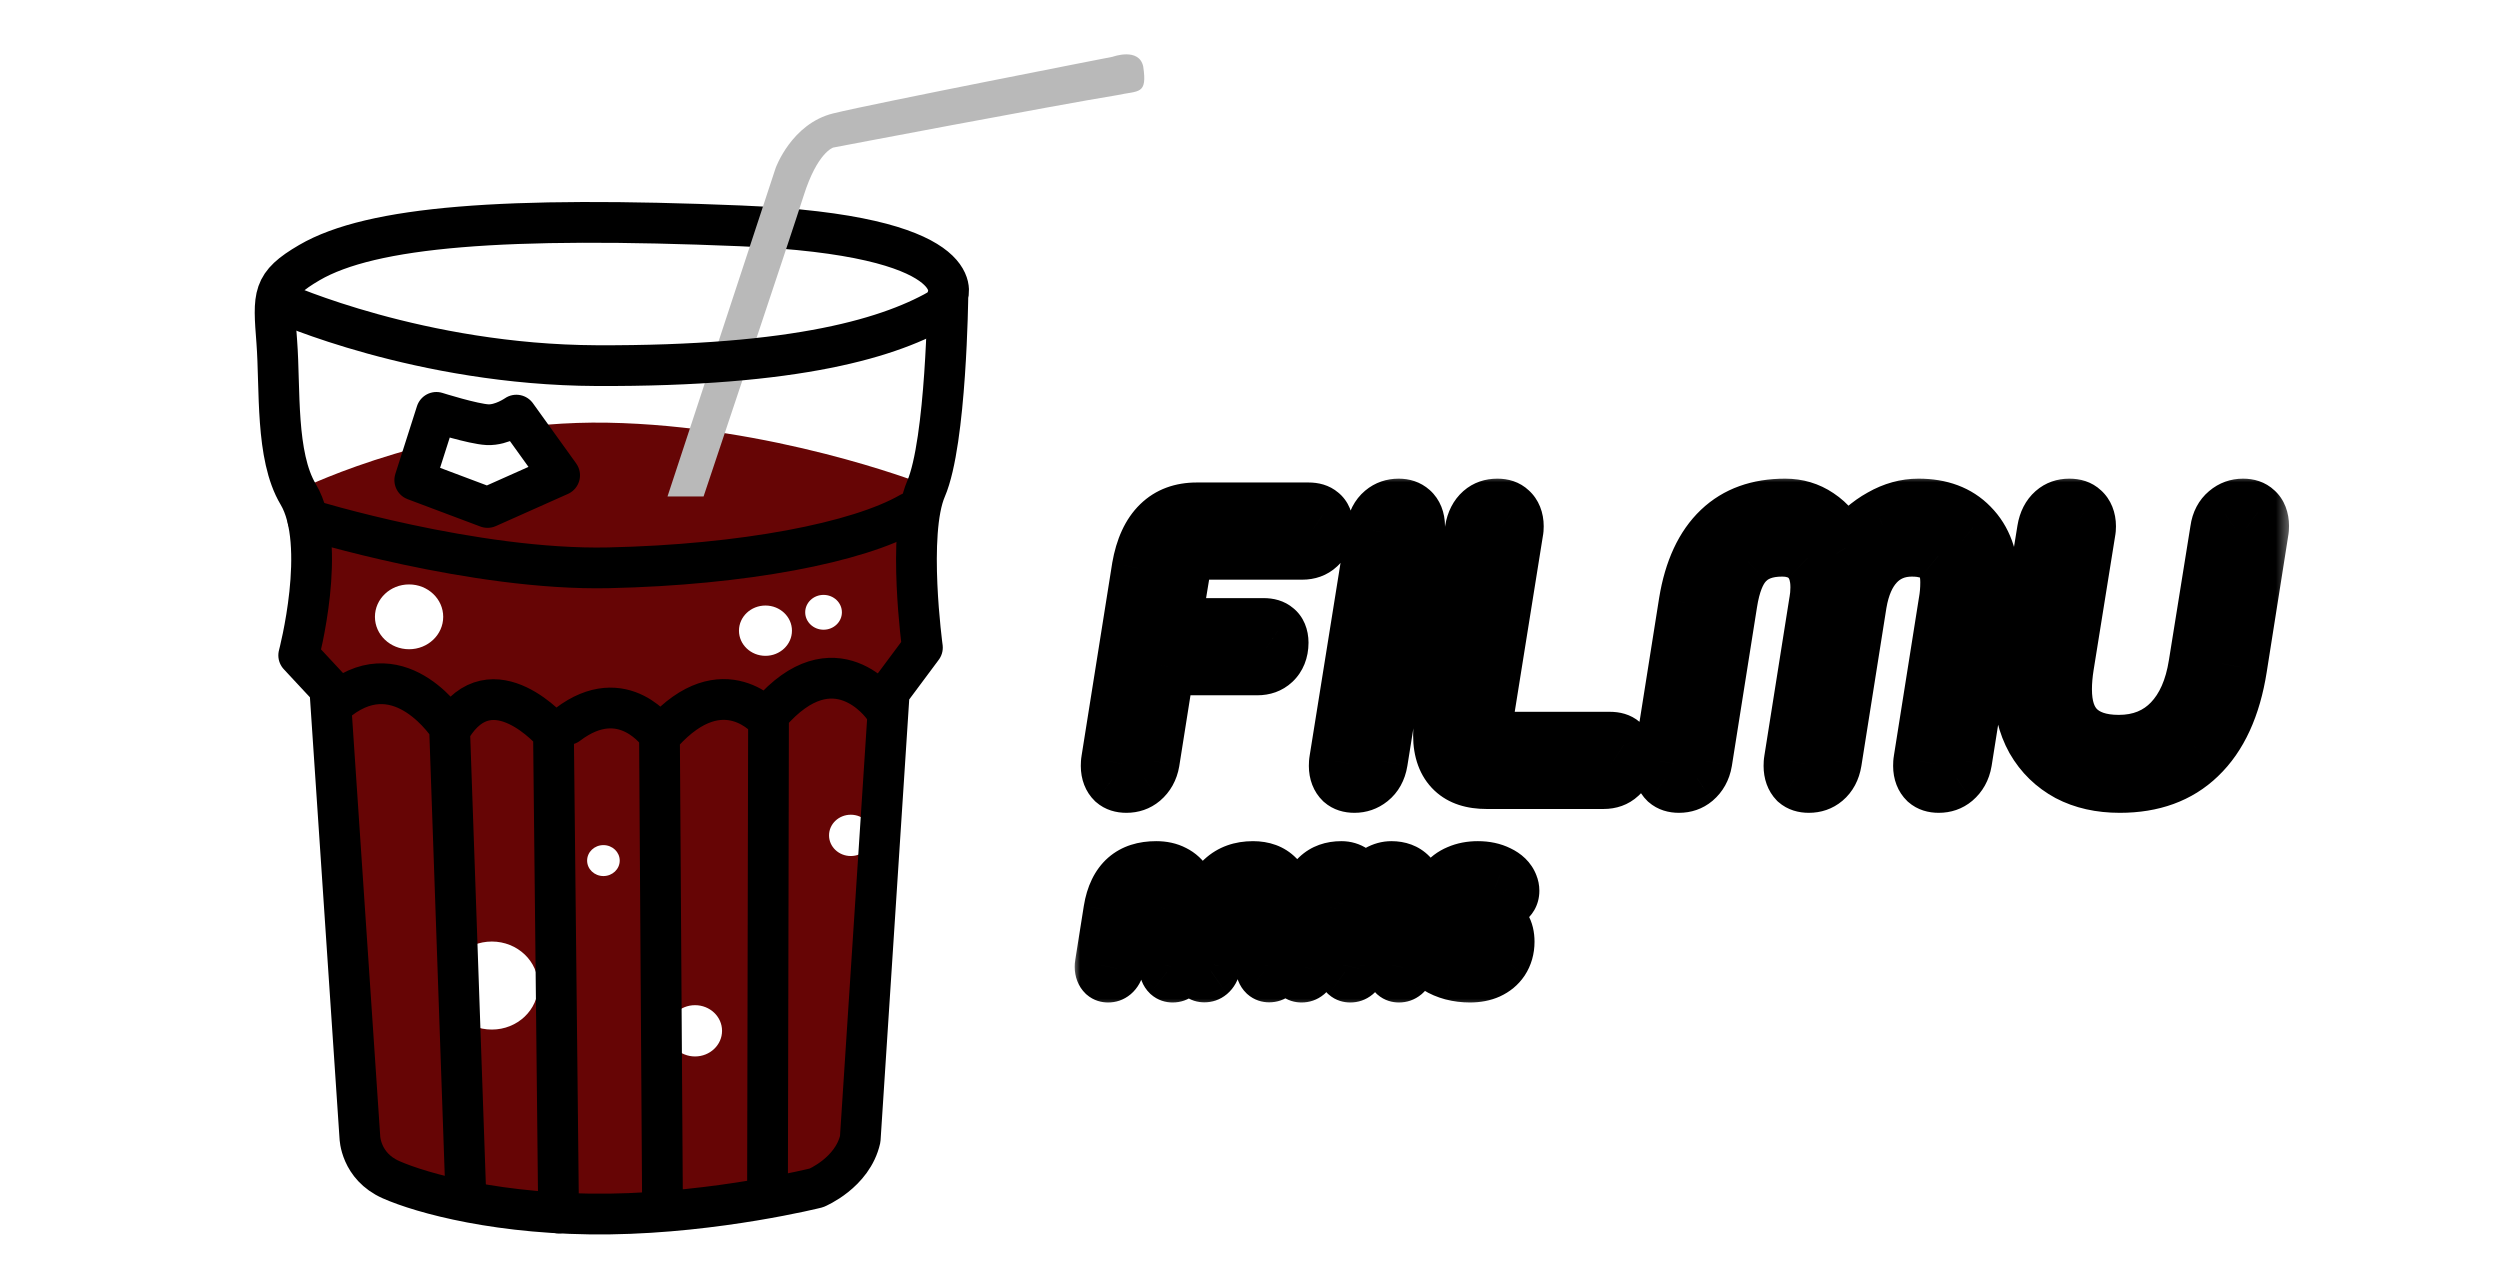 <svg width="184" height="94" viewBox="0 0 184 94" fill="none" xmlns="http://www.w3.org/2000/svg">
<g filter="url(#filter0_d_173_453)">
<path d="M18.58 30.391L20.502 35.338L64.389 33.571L65.99 28.977L66.951 18.376L65.35 14.842L57.021 13.075L33.316 12.368L20.502 14.842L17.299 18.376L18.58 30.391Z" fill="white"/>
<path d="M19.36 31.881C19.36 31.881 29.636 26.897 41.712 27.11C53.788 27.324 64.664 31.525 64.664 31.525V43.486L61.964 47.402L60.314 80.153L57.013 83.784L40.287 86.062L26.185 83.428L23.485 81.079L21.76 51.318L21.385 45.836L19.21 43.771L19.36 31.881Z" fill="#660505"/>
<path d="M53.338 44.269C54.415 44.269 55.288 43.44 55.288 42.418C55.288 41.395 54.415 40.567 53.338 40.567C52.261 40.567 51.388 41.395 51.388 42.418C51.388 43.44 52.261 44.269 53.338 44.269Z" fill="white"/>
<path d="M27.107 43.784C28.495 43.784 29.62 42.716 29.62 41.399C29.62 40.081 28.495 39.014 27.107 39.014C25.72 39.014 24.595 40.081 24.595 41.399C24.595 42.716 25.72 43.784 27.107 43.784Z" fill="white"/>
<path d="M48.155 73.755C49.253 73.755 50.143 72.91 50.143 71.868C50.143 70.826 49.253 69.981 48.155 69.981C47.057 69.981 46.167 70.826 46.167 71.868C46.167 72.91 47.057 73.755 48.155 73.755Z" fill="white"/>
<path d="M59.618 59.003C60.502 59.003 61.219 58.323 61.219 57.483C61.219 56.644 60.502 55.964 59.618 55.964C58.734 55.964 58.017 56.644 58.017 57.483C58.017 58.323 58.734 59.003 59.618 59.003Z" fill="white"/>
<path d="M41.412 60.478C42.075 60.478 42.612 59.968 42.612 59.339C42.612 58.71 42.075 58.2 41.412 58.2C40.749 58.2 40.212 58.71 40.212 59.339C40.212 59.968 40.749 60.478 41.412 60.478Z" fill="white"/>
<path d="M57.613 42.347C58.359 42.347 58.964 41.773 58.964 41.065C58.964 40.357 58.359 39.784 57.613 39.784C56.868 39.784 56.263 40.357 56.263 41.065C56.263 41.773 56.868 42.347 57.613 42.347Z" fill="white"/>
<path d="M33.2 71.776C35.085 71.776 36.613 70.326 36.613 68.537C36.613 66.748 35.085 65.297 33.2 65.297C31.316 65.297 29.788 66.748 29.788 68.537C29.788 70.326 31.316 71.776 33.2 71.776Z" fill="white"/>
<path d="M60.313 79.833L62.451 46.939L64.889 43.664C64.889 43.664 63.744 35.26 65.152 31.987C66.652 28.499 66.764 17.748 66.764 17.748C66.764 17.748 68.552 13.327 51.463 12.621C34.211 11.909 24.348 12.657 19.772 15.327C17.013 16.937 17.109 17.712 17.372 21.165C17.634 24.618 17.26 29.553 18.947 32.379C21.148 36.065 18.985 44.233 18.985 44.233L21.272 46.69L23.485 79.69C23.485 79.69 23.523 81.826 25.773 82.823C28.023 83.82 33.873 85.457 41.862 85.351C49.85 85.244 57.088 83.428 57.088 83.428C57.088 83.428 59.751 82.324 60.313 79.833Z" stroke="black" stroke-width="3" stroke-linecap="round" stroke-linejoin="round"/>
<path d="M27.527 31.335L29.118 26.351C29.118 26.351 31.823 27.207 32.884 27.258C33.944 27.308 35.005 26.553 35.005 26.553L38.188 30.983L32.884 33.349L27.527 31.335Z" fill="white"/>
<path d="M19.66 34.23C19.66 34.23 31.886 38.004 41.787 37.79C51.688 37.576 60.164 35.939 63.989 33.732M31.286 83.998L30.086 49.538C30.086 49.538 26.56 43.984 21.985 47.473M38.111 85.279L37.736 49.965C37.736 49.965 33.236 44.696 30.236 49.538M45.762 84.994L45.537 50.107C45.537 50.107 42.912 46.191 38.786 49.324M53.488 83.998L53.563 49.039C53.563 49.039 50.263 44.981 45.762 49.965M61.964 47.971C61.964 47.971 58.438 42.987 53.638 48.541M27.527 31.335L29.118 26.351C29.118 26.351 31.823 27.207 32.884 27.258C33.944 27.308 35.005 26.553 35.005 26.553L38.188 30.983L32.884 33.349L27.527 31.335Z" stroke="black" stroke-width="3" stroke-linecap="round" stroke-linejoin="round"/>
<path d="M46.129 32.538L54.085 8.372C54.085 8.372 55.252 5.1 58.328 4.345C61.404 3.59 78.896 0.177 78.896 0.177C78.896 0.177 80.818 -0.53 81.139 0.883C81.459 3.004 80.818 2.65 79.217 3.004C74.493 3.774 58.328 6.86 58.328 6.86C58.328 6.86 57.166 7.198 56.152 10.394C55.271 13.169 48.784 32.538 48.784 32.538H46.129Z" fill="#B9B9B9"/>
<path d="M17.709 18.282C17.709 18.282 27.91 22.853 40.887 22.91C55.702 22.975 62.656 20.845 66.465 18.567" stroke="black" stroke-width="3" stroke-linecap="round" stroke-linejoin="round"/>
</g>
<g filter="url(#filter1_d_173_453)">
<path d="M80.904 54.704C80.46 54.704 80.11 54.591 79.853 54.364C79.597 54.12 79.469 53.79 79.469 53.375C79.469 53.224 79.477 53.102 79.495 53.008L81.75 38.816C81.989 37.44 82.467 36.403 83.185 35.706C83.92 34.99 84.885 34.632 86.081 34.632H94.307C94.751 34.632 95.093 34.735 95.332 34.943C95.571 35.131 95.691 35.414 95.691 35.791C95.691 36.318 95.52 36.742 95.178 37.063C94.837 37.383 94.392 37.544 93.846 37.544H86.465C86.124 37.544 85.833 37.666 85.594 37.911C85.372 38.156 85.227 38.495 85.158 38.929L84.466 43.141H91.001C91.445 43.141 91.787 43.245 92.026 43.452C92.265 43.641 92.385 43.923 92.385 44.3C92.385 44.828 92.214 45.252 91.873 45.572C91.531 45.893 91.087 46.053 90.54 46.053H84.005L82.903 53.008C82.818 53.516 82.587 53.931 82.211 54.251C81.852 54.553 81.417 54.704 80.904 54.704ZM97.689 54.704C97.245 54.704 96.895 54.591 96.639 54.364C96.382 54.12 96.254 53.79 96.254 53.375C96.254 53.224 96.263 53.102 96.28 53.008L98.996 36.045C99.065 35.517 99.278 35.103 99.637 34.801C99.996 34.5 100.432 34.349 100.944 34.349C101.388 34.349 101.747 34.471 102.02 34.716C102.294 34.961 102.43 35.301 102.43 35.734C102.43 35.866 102.422 35.97 102.405 36.045L99.688 53.008C99.603 53.535 99.373 53.95 98.996 54.251C98.62 54.553 98.185 54.704 97.689 54.704ZM107.414 54.421C106.287 54.421 105.424 54.138 104.826 53.573C104.228 53.008 103.929 52.197 103.929 51.142C103.929 50.821 103.955 50.482 104.006 50.124L106.261 36.045C106.346 35.517 106.56 35.103 106.902 34.801C107.243 34.5 107.679 34.349 108.209 34.349C108.67 34.349 109.029 34.471 109.285 34.716C109.559 34.961 109.695 35.301 109.695 35.734C109.695 35.866 109.687 35.97 109.67 36.045L107.414 50.124C107.397 50.218 107.389 50.35 107.389 50.52C107.389 50.84 107.466 51.085 107.619 51.255C107.773 51.424 107.995 51.509 108.286 51.509H116.486C116.93 51.509 117.273 51.613 117.511 51.82C117.75 52.009 117.87 52.291 117.87 52.668C117.87 53.196 117.699 53.62 117.358 53.941C117.016 54.261 116.572 54.421 116.025 54.421H107.414ZM121.573 54.704C121.128 54.704 120.778 54.591 120.522 54.364C120.266 54.12 120.138 53.79 120.138 53.375C120.138 53.224 120.146 53.102 120.163 53.008L122.008 41.36C122.384 39.061 123.196 37.317 124.443 36.13C125.69 34.943 127.339 34.349 129.389 34.349C130.346 34.349 131.2 34.603 131.952 35.112C132.721 35.621 133.344 36.365 133.823 37.346C134.574 36.384 135.412 35.649 136.334 35.141C137.257 34.613 138.213 34.349 139.204 34.349C140.896 34.349 142.228 34.848 143.202 35.847C144.176 36.827 144.663 38.165 144.663 39.862C144.663 40.295 144.62 40.795 144.535 41.36L142.69 53.008C142.604 53.516 142.373 53.931 141.998 54.251C141.639 54.553 141.203 54.704 140.691 54.704C140.246 54.704 139.896 54.591 139.64 54.364C139.384 54.12 139.256 53.79 139.256 53.375C139.256 53.224 139.264 53.102 139.281 53.008L141.126 41.36C141.212 40.889 141.255 40.389 141.255 39.862C141.255 38.976 141.05 38.335 140.64 37.939C140.229 37.525 139.589 37.317 138.717 37.317C137.726 37.317 136.906 37.666 136.257 38.363C135.608 39.061 135.172 40.06 134.95 41.36L133.105 53.008C133.019 53.535 132.798 53.95 132.439 54.251C132.08 54.553 131.644 54.704 131.132 54.704C130.687 54.704 130.337 54.591 130.081 54.364C129.841 54.12 129.722 53.79 129.722 53.375C129.722 53.224 129.731 53.102 129.748 53.008L131.593 41.36C131.661 41.002 131.696 40.625 131.696 40.229C131.696 39.306 131.473 38.59 131.029 38.081C130.602 37.572 129.979 37.317 129.158 37.317C128.048 37.317 127.202 37.638 126.621 38.279C126.04 38.901 125.639 39.928 125.417 41.36L123.572 53.008C123.486 53.516 123.255 53.931 122.88 54.251C122.521 54.553 122.085 54.704 121.573 54.704ZM154.017 54.704C152.531 54.704 151.232 54.412 150.122 53.827C149.011 53.224 148.148 52.386 147.533 51.311C146.935 50.237 146.636 48.993 146.636 47.58C146.636 47.014 146.688 46.439 146.79 45.855L148.379 36.045C148.464 35.517 148.678 35.103 149.02 34.801C149.361 34.5 149.788 34.349 150.301 34.349C150.779 34.349 151.147 34.471 151.403 34.716C151.676 34.961 151.813 35.301 151.813 35.734C151.813 35.866 151.804 35.97 151.787 36.045L150.199 45.94C150.096 46.581 150.045 47.174 150.045 47.721C150.045 50.397 151.343 51.735 153.94 51.735C155.443 51.735 156.673 51.236 157.63 50.237C158.604 49.219 159.236 47.787 159.527 45.94L161.116 36.045C161.184 35.536 161.398 35.131 161.756 34.83C162.132 34.509 162.577 34.349 163.089 34.349C163.55 34.349 163.909 34.471 164.165 34.716C164.422 34.943 164.55 35.272 164.55 35.706C164.55 35.857 164.541 35.97 164.524 36.045L162.935 46.109C162.491 48.937 161.509 51.076 159.988 52.527C158.484 53.978 156.494 54.704 154.017 54.704ZM79.559 68.662C79.392 68.662 79.261 68.62 79.165 68.535C79.069 68.443 79.02 68.32 79.02 68.164C79.02 68.108 79.024 68.062 79.03 68.026L79.664 64.03C79.825 63.033 80.19 62.284 80.76 61.782C81.337 61.28 82.115 61.029 83.095 61.029C83.633 61.029 84.098 61.132 84.489 61.337C84.886 61.535 85.19 61.817 85.402 62.185C85.62 62.552 85.728 62.98 85.728 63.468C85.728 63.63 85.713 63.818 85.68 64.03L85.046 68.026C85.014 68.224 84.931 68.38 84.796 68.493C84.662 68.606 84.498 68.662 84.306 68.662C84.14 68.662 84.005 68.617 83.903 68.525C83.806 68.433 83.758 68.309 83.758 68.153C83.758 68.097 83.762 68.055 83.768 68.026L84.412 63.998C84.444 63.8 84.46 63.634 84.46 63.499C84.46 62.595 83.967 62.142 82.98 62.142C82.416 62.142 81.961 62.301 81.615 62.62C81.269 62.938 81.048 63.397 80.952 63.998L80.308 68.026C80.276 68.217 80.19 68.373 80.049 68.493C79.914 68.606 79.751 68.662 79.559 68.662ZM86.645 68.652C86.478 68.652 86.347 68.609 86.251 68.525C86.154 68.433 86.106 68.309 86.106 68.153C86.106 68.097 86.11 68.051 86.116 68.016L86.712 64.305C86.879 63.245 87.263 62.436 87.865 61.877C88.474 61.312 89.259 61.029 90.22 61.029C91.027 61.029 91.658 61.263 92.113 61.729C92.574 62.188 92.805 62.818 92.805 63.616C92.805 63.842 92.786 64.072 92.747 64.305L92.151 68.016C92.119 68.214 92.036 68.369 91.901 68.482C91.767 68.595 91.603 68.652 91.411 68.652C91.245 68.652 91.11 68.606 91.008 68.514C90.912 68.422 90.864 68.298 90.864 68.143C90.864 68.086 90.867 68.044 90.873 68.016L91.152 66.288H87.673L87.394 68.016C87.362 68.207 87.276 68.362 87.135 68.482C87 68.595 86.837 68.652 86.645 68.652ZM91.325 65.196L91.469 64.273C91.514 63.977 91.536 63.747 91.536 63.584C91.536 63.097 91.415 62.736 91.171 62.503C90.934 62.263 90.569 62.142 90.076 62.142C88.916 62.142 88.221 62.853 87.99 64.273L87.846 65.196H91.325ZM93.797 68.662C93.63 68.662 93.499 68.62 93.403 68.535C93.306 68.443 93.258 68.32 93.258 68.164C93.258 68.108 93.262 68.062 93.268 68.026L93.96 63.658C94.101 62.796 94.405 62.142 94.873 61.697C95.341 61.252 95.959 61.029 96.728 61.029C97.087 61.029 97.407 61.125 97.689 61.316C97.977 61.506 98.211 61.786 98.39 62.153C98.672 61.793 98.986 61.517 99.332 61.326C99.678 61.128 100.037 61.029 100.408 61.029C101.043 61.029 101.542 61.217 101.908 61.591C102.273 61.959 102.455 62.461 102.455 63.097C102.455 63.259 102.439 63.447 102.407 63.658L101.715 68.026C101.683 68.217 101.597 68.373 101.456 68.493C101.321 68.606 101.158 68.662 100.966 68.662C100.799 68.662 100.668 68.62 100.572 68.535C100.476 68.443 100.428 68.32 100.428 68.164C100.428 68.108 100.431 68.062 100.437 68.026L101.129 63.658C101.161 63.482 101.177 63.294 101.177 63.097C101.177 62.764 101.1 62.524 100.947 62.376C100.793 62.22 100.553 62.142 100.226 62.142C99.854 62.142 99.547 62.273 99.303 62.535C99.06 62.796 98.896 63.171 98.813 63.658L98.121 68.026C98.089 68.224 98.006 68.38 97.871 68.493C97.737 68.606 97.573 68.662 97.381 68.662C97.215 68.662 97.083 68.62 96.987 68.535C96.897 68.443 96.853 68.32 96.853 68.164C96.853 68.108 96.856 68.062 96.862 68.026L97.554 63.658C97.58 63.524 97.593 63.383 97.593 63.234C97.593 62.888 97.509 62.62 97.343 62.429C97.183 62.238 96.949 62.142 96.641 62.142C96.225 62.142 95.908 62.263 95.69 62.503C95.472 62.736 95.321 63.121 95.238 63.658L94.546 68.026C94.514 68.217 94.428 68.373 94.287 68.493C94.152 68.606 93.989 68.662 93.797 68.662ZM106.184 68.662C105.723 68.662 105.271 68.606 104.829 68.493C104.387 68.373 104.006 68.21 103.686 68.005C103.372 67.8 103.154 67.574 103.032 67.327C102.974 67.207 102.946 67.093 102.946 66.987C102.946 66.804 103.022 66.648 103.176 66.521C103.285 66.422 103.404 66.373 103.532 66.373C103.705 66.373 103.862 66.447 104.003 66.595C104.361 66.948 104.691 67.196 104.993 67.337C105.294 67.479 105.643 67.549 106.04 67.549C106.546 67.549 106.95 67.454 107.251 67.263C107.552 67.065 107.703 66.804 107.703 66.478C107.703 66.309 107.655 66.164 107.558 66.044C107.469 65.924 107.318 65.814 107.107 65.715C106.895 65.616 106.594 65.51 106.203 65.397C105.332 65.15 104.711 64.867 104.339 64.549C103.967 64.231 103.782 63.821 103.782 63.319C103.782 62.881 103.91 62.489 104.166 62.142C104.422 61.789 104.778 61.517 105.233 61.326C105.688 61.128 106.2 61.029 106.77 61.029C107.392 61.029 107.936 61.146 108.404 61.379C108.878 61.605 109.183 61.902 109.317 62.27C109.356 62.362 109.375 62.457 109.375 62.556C109.375 62.775 109.272 62.955 109.067 63.097C108.971 63.16 108.872 63.192 108.769 63.192C108.68 63.192 108.593 63.171 108.51 63.128C108.427 63.079 108.359 63.015 108.308 62.938C108.129 62.669 107.904 62.471 107.635 62.344C107.366 62.21 107.046 62.142 106.674 62.142C106.194 62.142 105.809 62.231 105.521 62.407C105.233 62.584 105.089 62.821 105.089 63.118C105.089 63.273 105.13 63.408 105.214 63.521C105.303 63.634 105.451 63.74 105.656 63.839C105.867 63.931 106.171 64.037 106.569 64.157C107.216 64.362 107.712 64.56 108.058 64.751C108.411 64.934 108.657 65.15 108.798 65.397C108.946 65.638 109.019 65.941 109.019 66.309C109.019 66.775 108.901 67.189 108.664 67.549C108.427 67.903 108.093 68.178 107.664 68.376C107.241 68.567 106.748 68.662 106.184 68.662Z" fill="white"/>
<mask id="mask0_173_453" style="mask-type:luminance" maskUnits="userSpaceOnUse" x="76" y="31" width="91" height="41">
<path d="M166.602 31.805H76.906V71.383H166.602V31.805Z" fill="white"/>
<path d="M80.904 54.704C80.46 54.704 80.11 54.591 79.853 54.364C79.597 54.12 79.469 53.79 79.469 53.375C79.469 53.224 79.477 53.102 79.495 53.008L81.75 38.816C81.989 37.44 82.467 36.403 83.185 35.706C83.92 34.99 84.885 34.632 86.081 34.632H94.307C94.751 34.632 95.093 34.735 95.332 34.943C95.571 35.131 95.691 35.414 95.691 35.791C95.691 36.318 95.52 36.742 95.178 37.063C94.837 37.383 94.392 37.544 93.846 37.544H86.465C86.124 37.544 85.833 37.666 85.594 37.911C85.372 38.156 85.227 38.495 85.158 38.929L84.466 43.141H91.001C91.445 43.141 91.787 43.245 92.026 43.452C92.265 43.641 92.385 43.923 92.385 44.3C92.385 44.828 92.214 45.252 91.873 45.572C91.531 45.893 91.087 46.053 90.54 46.053H84.005L82.903 53.008C82.818 53.516 82.587 53.931 82.211 54.251C81.852 54.553 81.417 54.704 80.904 54.704ZM97.689 54.704C97.245 54.704 96.895 54.591 96.639 54.364C96.382 54.12 96.254 53.79 96.254 53.375C96.254 53.224 96.263 53.102 96.28 53.008L98.996 36.045C99.065 35.517 99.278 35.103 99.637 34.801C99.996 34.5 100.432 34.349 100.944 34.349C101.388 34.349 101.747 34.471 102.02 34.716C102.294 34.961 102.43 35.301 102.43 35.734C102.43 35.866 102.422 35.97 102.405 36.045L99.688 53.008C99.603 53.535 99.373 53.95 98.996 54.251C98.62 54.553 98.185 54.704 97.689 54.704ZM107.414 54.421C106.287 54.421 105.424 54.138 104.826 53.573C104.228 53.008 103.929 52.197 103.929 51.142C103.929 50.821 103.955 50.482 104.006 50.124L106.261 36.045C106.346 35.517 106.56 35.103 106.902 34.801C107.243 34.5 107.679 34.349 108.209 34.349C108.67 34.349 109.029 34.471 109.285 34.716C109.559 34.961 109.695 35.301 109.695 35.734C109.695 35.866 109.687 35.97 109.67 36.045L107.414 50.124C107.397 50.218 107.389 50.35 107.389 50.52C107.389 50.84 107.466 51.085 107.619 51.255C107.773 51.424 107.995 51.509 108.286 51.509H116.486C116.93 51.509 117.273 51.613 117.511 51.82C117.75 52.009 117.87 52.291 117.87 52.668C117.87 53.196 117.699 53.62 117.358 53.941C117.016 54.261 116.572 54.421 116.025 54.421H107.414ZM121.573 54.704C121.128 54.704 120.778 54.591 120.522 54.364C120.266 54.12 120.138 53.79 120.138 53.375C120.138 53.224 120.146 53.102 120.163 53.008L122.008 41.36C122.384 39.061 123.196 37.317 124.443 36.13C125.69 34.943 127.339 34.349 129.389 34.349C130.346 34.349 131.2 34.603 131.952 35.112C132.721 35.621 133.344 36.365 133.823 37.346C134.574 36.384 135.412 35.649 136.334 35.141C137.257 34.613 138.213 34.349 139.204 34.349C140.896 34.349 142.228 34.848 143.202 35.847C144.176 36.827 144.663 38.165 144.663 39.862C144.663 40.295 144.62 40.795 144.535 41.36L142.69 53.008C142.604 53.516 142.373 53.931 141.998 54.251C141.639 54.553 141.203 54.704 140.691 54.704C140.246 54.704 139.896 54.591 139.64 54.364C139.384 54.12 139.256 53.79 139.256 53.375C139.256 53.224 139.264 53.102 139.281 53.008L141.126 41.36C141.212 40.889 141.255 40.389 141.255 39.862C141.255 38.976 141.05 38.335 140.64 37.939C140.229 37.525 139.589 37.317 138.717 37.317C137.726 37.317 136.906 37.666 136.257 38.363C135.608 39.061 135.172 40.06 134.95 41.36L133.105 53.008C133.019 53.535 132.798 53.95 132.439 54.251C132.08 54.553 131.644 54.704 131.132 54.704C130.687 54.704 130.337 54.591 130.081 54.364C129.841 54.12 129.722 53.79 129.722 53.375C129.722 53.224 129.731 53.102 129.748 53.008L131.593 41.36C131.661 41.002 131.696 40.625 131.696 40.229C131.696 39.306 131.473 38.59 131.029 38.081C130.602 37.572 129.979 37.317 129.158 37.317C128.048 37.317 127.202 37.638 126.621 38.279C126.04 38.901 125.639 39.928 125.417 41.36L123.572 53.008C123.486 53.516 123.255 53.931 122.88 54.251C122.521 54.553 122.085 54.704 121.573 54.704ZM154.017 54.704C152.531 54.704 151.232 54.412 150.122 53.827C149.011 53.224 148.148 52.386 147.533 51.311C146.935 50.237 146.636 48.993 146.636 47.58C146.636 47.014 146.688 46.439 146.79 45.855L148.379 36.045C148.464 35.517 148.678 35.103 149.02 34.801C149.361 34.5 149.788 34.349 150.301 34.349C150.779 34.349 151.147 34.471 151.403 34.716C151.676 34.961 151.813 35.301 151.813 35.734C151.813 35.866 151.804 35.97 151.787 36.045L150.199 45.94C150.096 46.581 150.045 47.174 150.045 47.721C150.045 50.397 151.343 51.735 153.94 51.735C155.443 51.735 156.673 51.236 157.63 50.237C158.604 49.219 159.236 47.787 159.527 45.94L161.116 36.045C161.184 35.536 161.398 35.131 161.756 34.83C162.132 34.509 162.577 34.349 163.089 34.349C163.55 34.349 163.909 34.471 164.165 34.716C164.422 34.943 164.55 35.272 164.55 35.706C164.55 35.857 164.541 35.97 164.524 36.045L162.935 46.109C162.491 48.937 161.509 51.076 159.988 52.527C158.484 53.978 156.494 54.704 154.017 54.704ZM79.559 68.662C79.392 68.662 79.261 68.62 79.165 68.535C79.069 68.443 79.02 68.32 79.02 68.164C79.02 68.108 79.024 68.062 79.03 68.026L79.664 64.03C79.825 63.033 80.19 62.284 80.76 61.782C81.337 61.28 82.115 61.029 83.095 61.029C83.633 61.029 84.098 61.132 84.489 61.337C84.886 61.535 85.19 61.817 85.402 62.185C85.62 62.552 85.728 62.98 85.728 63.468C85.728 63.63 85.713 63.818 85.68 64.03L85.046 68.026C85.014 68.224 84.931 68.38 84.796 68.493C84.662 68.606 84.498 68.662 84.306 68.662C84.14 68.662 84.005 68.617 83.903 68.525C83.806 68.433 83.758 68.309 83.758 68.153C83.758 68.097 83.762 68.055 83.768 68.026L84.412 63.998C84.444 63.8 84.46 63.634 84.46 63.499C84.46 62.595 83.967 62.142 82.98 62.142C82.416 62.142 81.961 62.301 81.615 62.62C81.269 62.938 81.048 63.397 80.952 63.998L80.308 68.026C80.276 68.217 80.19 68.373 80.049 68.493C79.914 68.606 79.751 68.662 79.559 68.662ZM86.645 68.652C86.478 68.652 86.347 68.609 86.251 68.525C86.154 68.433 86.106 68.309 86.106 68.153C86.106 68.097 86.11 68.051 86.116 68.016L86.712 64.305C86.879 63.245 87.263 62.436 87.865 61.877C88.474 61.312 89.259 61.029 90.22 61.029C91.027 61.029 91.658 61.263 92.113 61.729C92.574 62.188 92.805 62.818 92.805 63.616C92.805 63.842 92.786 64.072 92.747 64.305L92.151 68.016C92.119 68.214 92.036 68.369 91.901 68.482C91.767 68.595 91.603 68.652 91.411 68.652C91.245 68.652 91.11 68.606 91.008 68.514C90.912 68.422 90.864 68.298 90.864 68.143C90.864 68.086 90.867 68.044 90.873 68.016L91.152 66.288H87.673L87.394 68.016C87.362 68.207 87.276 68.362 87.135 68.482C87 68.595 86.837 68.652 86.645 68.652ZM91.325 65.196L91.469 64.273C91.514 63.977 91.536 63.747 91.536 63.584C91.536 63.097 91.415 62.736 91.171 62.503C90.934 62.263 90.569 62.142 90.076 62.142C88.916 62.142 88.221 62.853 87.99 64.273L87.846 65.196H91.325ZM93.797 68.662C93.63 68.662 93.499 68.62 93.403 68.535C93.306 68.443 93.258 68.32 93.258 68.164C93.258 68.108 93.262 68.062 93.268 68.026L93.96 63.658C94.101 62.796 94.405 62.142 94.873 61.697C95.341 61.252 95.959 61.029 96.728 61.029C97.087 61.029 97.407 61.125 97.689 61.316C97.977 61.506 98.211 61.786 98.39 62.153C98.672 61.793 98.986 61.517 99.332 61.326C99.678 61.128 100.037 61.029 100.408 61.029C101.043 61.029 101.542 61.217 101.908 61.591C102.273 61.959 102.455 62.461 102.455 63.097C102.455 63.259 102.439 63.447 102.407 63.658L101.715 68.026C101.683 68.217 101.597 68.373 101.456 68.493C101.321 68.606 101.158 68.662 100.966 68.662C100.799 68.662 100.668 68.62 100.572 68.535C100.476 68.443 100.428 68.32 100.428 68.164C100.428 68.108 100.431 68.062 100.437 68.026L101.129 63.658C101.161 63.482 101.177 63.294 101.177 63.097C101.177 62.764 101.1 62.524 100.947 62.376C100.793 62.22 100.553 62.142 100.226 62.142C99.854 62.142 99.547 62.273 99.303 62.535C99.06 62.796 98.896 63.171 98.813 63.658L98.121 68.026C98.089 68.224 98.006 68.38 97.871 68.493C97.737 68.606 97.573 68.662 97.381 68.662C97.215 68.662 97.083 68.62 96.987 68.535C96.897 68.443 96.853 68.32 96.853 68.164C96.853 68.108 96.856 68.062 96.862 68.026L97.554 63.658C97.58 63.524 97.593 63.383 97.593 63.234C97.593 62.888 97.509 62.62 97.343 62.429C97.183 62.238 96.949 62.142 96.641 62.142C96.225 62.142 95.908 62.263 95.69 62.503C95.472 62.736 95.321 63.121 95.238 63.658L94.546 68.026C94.514 68.217 94.428 68.373 94.287 68.493C94.152 68.606 93.989 68.662 93.797 68.662ZM106.184 68.662C105.723 68.662 105.271 68.606 104.829 68.493C104.387 68.373 104.006 68.21 103.686 68.005C103.372 67.8 103.154 67.574 103.032 67.327C102.974 67.207 102.946 67.093 102.946 66.987C102.946 66.804 103.022 66.648 103.176 66.521C103.285 66.422 103.404 66.373 103.532 66.373C103.705 66.373 103.862 66.447 104.003 66.595C104.361 66.948 104.691 67.196 104.993 67.337C105.294 67.479 105.643 67.549 106.04 67.549C106.546 67.549 106.95 67.454 107.251 67.263C107.552 67.065 107.703 66.804 107.703 66.478C107.703 66.309 107.655 66.164 107.558 66.044C107.469 65.924 107.318 65.814 107.107 65.715C106.895 65.616 106.594 65.51 106.203 65.397C105.332 65.15 104.711 64.867 104.339 64.549C103.967 64.231 103.782 63.821 103.782 63.319C103.782 62.881 103.91 62.489 104.166 62.142C104.422 61.789 104.778 61.517 105.233 61.326C105.688 61.128 106.2 61.029 106.77 61.029C107.392 61.029 107.936 61.146 108.404 61.379C108.878 61.605 109.183 61.902 109.317 62.27C109.356 62.362 109.375 62.457 109.375 62.556C109.375 62.775 109.272 62.955 109.067 63.097C108.971 63.16 108.872 63.192 108.769 63.192C108.68 63.192 108.593 63.171 108.51 63.128C108.427 63.079 108.359 63.015 108.308 62.938C108.129 62.669 107.904 62.471 107.635 62.344C107.366 62.21 107.046 62.142 106.674 62.142C106.194 62.142 105.809 62.231 105.521 62.407C105.233 62.584 105.089 62.821 105.089 63.118C105.089 63.273 105.13 63.408 105.214 63.521C105.303 63.634 105.451 63.74 105.656 63.839C105.867 63.931 106.171 64.037 106.569 64.157C107.216 64.362 107.712 64.56 108.058 64.751C108.411 64.934 108.657 65.15 108.798 65.397C108.946 65.638 109.019 65.941 109.019 66.309C109.019 66.775 108.901 67.189 108.664 67.549C108.427 67.903 108.093 68.178 107.664 68.376C107.241 68.567 106.748 68.662 106.184 68.662Z" fill="black"/>
</mask>
<g mask="url(#mask0_173_453)">
<path d="M79.853 54.364L78.594 55.967L78.623 55.994L78.653 56.02L79.853 54.364ZM79.495 53.008L81.379 53.423L81.384 53.399L81.388 53.374L79.495 53.008ZM81.75 38.816L79.862 38.416L79.859 38.433L79.857 38.45L81.75 38.816ZM83.185 35.706L84.455 37.297L84.458 37.295L83.185 35.706ZM95.332 34.943L94.145 36.61L94.179 36.64L94.215 36.668L95.332 34.943ZM85.594 37.911L84.286 36.357L84.26 36.384L84.235 36.412L85.594 37.911ZM85.158 38.929L87.049 39.307L87.051 39.299L87.052 39.292L85.158 38.929ZM84.466 43.141L82.575 42.763L82.165 45.261H84.466V43.141ZM92.026 43.452L90.839 45.119L90.873 45.149L90.909 45.177L92.026 43.452ZM84.005 46.053V43.933H82.39L82.112 45.688L84.005 46.053ZM82.903 53.008L84.793 53.394L84.795 53.383L84.796 53.373L82.903 53.008ZM82.211 54.251L83.376 55.938L83.381 55.934L83.386 55.929L82.211 54.251ZM80.904 52.584C80.827 52.584 80.815 52.573 80.848 52.584C80.887 52.596 80.966 52.631 81.054 52.709L78.653 56.02C79.353 56.638 80.177 56.824 80.904 56.824V52.584ZM81.112 52.762C81.194 52.841 81.276 52.956 81.331 53.098C81.385 53.235 81.391 53.34 81.391 53.375H77.547C77.547 54.33 77.869 55.273 78.594 55.967L81.112 52.762ZM81.391 53.375C81.391 53.342 81.392 53.329 81.392 53.333C81.392 53.335 81.391 53.343 81.389 53.358C81.388 53.372 81.385 53.394 81.379 53.423L77.61 52.592C77.558 52.877 77.547 53.154 77.547 53.375H81.391ZM81.388 53.374L83.643 39.182L79.857 38.45L77.601 52.641L81.388 53.374ZM83.637 39.215C83.822 38.15 84.148 37.595 84.455 37.297L81.915 34.115C80.786 35.211 80.155 36.73 79.862 38.416L83.637 39.215ZM84.458 37.295C84.768 36.992 85.246 36.752 86.081 36.752V32.511C84.524 32.511 83.072 32.987 81.912 34.117L84.458 37.295ZM86.081 36.752H94.307V32.511H86.081V36.752ZM94.307 36.752C94.399 36.752 94.418 36.763 94.387 36.754C94.351 36.743 94.257 36.707 94.145 36.61L96.519 33.275C95.817 32.666 94.991 32.511 94.307 32.511V36.752ZM94.215 36.668C94.077 36.559 93.945 36.395 93.859 36.193C93.779 36.001 93.769 35.849 93.769 35.791H97.613C97.613 34.856 97.281 33.872 96.45 33.217L94.215 36.668ZM93.769 35.791C93.769 35.798 93.769 35.737 93.807 35.643C93.846 35.546 93.9 35.479 93.934 35.447L96.423 38.678C97.226 37.925 97.613 36.893 97.613 35.791H93.769ZM93.934 35.447C93.945 35.436 93.959 35.426 93.971 35.419C93.977 35.415 93.982 35.412 93.986 35.41C93.99 35.409 93.992 35.408 93.992 35.408C93.992 35.408 93.981 35.412 93.958 35.416C93.934 35.419 93.898 35.423 93.846 35.423V39.664C94.745 39.664 95.662 39.392 96.423 38.678L93.934 35.447ZM93.846 35.423H86.465V39.664H93.846V35.423ZM86.465 35.423C85.664 35.423 84.899 35.73 84.286 36.357L86.901 39.465C86.85 39.518 86.773 39.575 86.677 39.616C86.583 39.656 86.506 39.664 86.465 39.664V35.423ZM84.235 36.412C83.665 37.04 83.382 37.818 83.264 38.566L87.052 39.292C87.062 39.231 87.069 39.225 87.057 39.255C87.043 39.287 87.01 39.347 86.953 39.41L84.235 36.412ZM83.267 38.551L82.575 42.763L86.358 43.519L87.049 39.307L83.267 38.551ZM84.466 45.261H91.001V41.021H84.466V45.261ZM91.001 45.261C91.093 45.261 91.112 45.273 91.081 45.263C91.046 45.252 90.951 45.216 90.839 45.119L93.214 41.785C92.511 41.176 91.685 41.021 91.001 41.021V45.261ZM90.909 45.177C90.771 45.068 90.639 44.905 90.553 44.702C90.473 44.51 90.463 44.358 90.463 44.3H94.307C94.307 43.366 93.975 42.382 93.144 41.727L90.909 45.177ZM90.463 44.3C90.463 44.308 90.463 44.247 90.501 44.153C90.54 44.055 90.594 43.989 90.628 43.957L93.118 47.188C93.92 46.435 94.307 45.403 94.307 44.3H90.463ZM90.628 43.957C90.639 43.946 90.653 43.936 90.665 43.928C90.671 43.924 90.676 43.922 90.68 43.92C90.684 43.918 90.686 43.917 90.686 43.917C90.686 43.917 90.675 43.921 90.652 43.925C90.628 43.929 90.592 43.933 90.54 43.933V48.173C91.439 48.173 92.356 47.901 93.118 47.188L90.628 43.957ZM90.54 43.933H84.005V48.173H90.54V43.933ZM82.112 45.688L81.01 52.642L84.796 53.373L85.898 46.418L82.112 45.688ZM81.013 52.621C81.012 52.631 81.011 52.63 81.014 52.623C81.016 52.615 81.021 52.603 81.028 52.591C81.035 52.579 81.041 52.571 81.044 52.566C81.048 52.562 81.046 52.565 81.036 52.574L83.386 55.929C84.131 55.294 84.62 54.422 84.793 53.394L81.013 52.621ZM81.046 52.565C81.045 52.566 81.045 52.566 81.046 52.565C81.047 52.564 81.046 52.566 81.04 52.568C81.03 52.571 80.989 52.584 80.904 52.584V56.824C81.777 56.824 82.638 56.559 83.376 55.938L81.046 52.565ZM96.639 54.364L95.38 55.967L95.409 55.994L95.438 56.02L96.639 54.364ZM96.28 53.008L98.165 53.423L98.169 53.4L98.172 53.376L96.28 53.008ZM98.996 36.045L100.889 36.414L100.895 36.38L100.899 36.345L98.996 36.045ZM102.405 36.045L100.54 35.531L100.524 35.603L100.512 35.676L102.405 36.045ZM99.688 53.008L101.58 53.38L101.581 53.376L99.688 53.008ZM97.689 52.584C97.612 52.584 97.6 52.573 97.634 52.584C97.672 52.596 97.751 52.631 97.839 52.709L95.438 56.02C96.138 56.638 96.962 56.824 97.689 56.824V52.584ZM97.898 52.762C97.98 52.841 98.062 52.956 98.117 53.098C98.17 53.235 98.176 53.34 98.176 53.375H94.332C94.332 54.33 94.654 55.273 95.38 55.967L97.898 52.762ZM98.176 53.375C98.176 53.342 98.178 53.329 98.177 53.333C98.177 53.335 98.176 53.343 98.174 53.358C98.173 53.372 98.17 53.394 98.165 53.423L94.395 52.592C94.344 52.877 94.332 53.154 94.332 53.375H98.176ZM98.172 53.376L100.889 36.414L97.104 35.676L94.387 52.639L98.172 53.376ZM100.899 36.345C100.903 36.313 100.904 36.336 100.879 36.386C100.867 36.409 100.852 36.431 100.837 36.451C100.822 36.47 100.809 36.482 100.802 36.488L98.472 33.115C97.682 33.779 97.228 34.71 97.094 35.745L100.899 36.345ZM100.802 36.488C100.803 36.487 100.803 36.487 100.802 36.488C100.801 36.488 100.802 36.487 100.808 36.485C100.818 36.481 100.859 36.469 100.944 36.469V32.229C100.071 32.229 99.21 32.494 98.472 33.115L100.802 36.488ZM100.944 36.469C101.007 36.469 101.013 36.478 100.978 36.466C100.938 36.453 100.875 36.421 100.808 36.362L103.233 33.071C102.535 32.446 101.712 32.229 100.944 32.229V36.469ZM100.808 36.362C100.722 36.284 100.632 36.166 100.572 36.016C100.514 35.873 100.508 35.765 100.508 35.734H104.352C104.352 34.746 104.011 33.768 103.233 33.071L100.808 36.362ZM100.508 35.734C100.508 35.752 100.508 35.745 100.51 35.719C100.512 35.696 100.518 35.628 100.54 35.531L104.269 36.559C104.342 36.239 104.352 35.937 104.352 35.734H100.508ZM100.512 35.676L97.796 52.639L101.581 53.376L104.297 36.414L100.512 35.676ZM97.796 52.635C97.794 52.651 97.792 52.654 97.794 52.646C97.797 52.638 97.803 52.624 97.813 52.605C97.823 52.587 97.835 52.57 97.846 52.557C97.852 52.55 97.857 52.545 97.86 52.542C97.864 52.538 97.866 52.537 97.866 52.537L100.127 55.966C100.924 55.327 101.412 54.42 101.58 53.38L97.796 52.635ZM97.866 52.537C97.841 52.557 97.807 52.584 97.689 52.584V56.824C98.563 56.824 99.4 56.549 100.127 55.966L97.866 52.537ZM104.006 50.124L102.113 49.755L102.11 49.774L102.108 49.793L104.006 50.124ZM106.261 36.045L104.369 35.672L104.368 35.676L106.261 36.045ZM109.285 34.716L108.026 36.319L108.049 36.341L108.073 36.362L109.285 34.716ZM109.67 36.045L107.805 35.531L107.788 35.603L107.777 35.676L109.67 36.045ZM107.414 50.124L109.299 50.54L109.303 50.516L109.307 50.493L107.414 50.124ZM117.511 51.82L116.324 53.487L116.359 53.517L116.394 53.545L117.511 51.82ZM107.414 52.301C106.551 52.301 106.203 52.082 106.077 51.963L103.575 55.183C104.645 56.195 106.023 56.541 107.414 56.541V52.301ZM106.077 51.963C105.996 51.886 105.851 51.724 105.851 51.142H102.007C102.007 52.671 102.461 54.129 103.575 55.183L106.077 51.963ZM105.851 51.142C105.851 50.945 105.867 50.717 105.904 50.455L102.108 49.793C102.043 50.247 102.007 50.697 102.007 51.142H105.851ZM105.898 50.493L108.154 36.414L104.368 35.676L102.113 49.755L105.898 50.493ZM108.153 36.418C108.158 36.389 108.162 36.374 108.163 36.371C108.165 36.368 108.163 36.374 108.156 36.386C108.15 36.398 108.141 36.412 108.131 36.427C108.119 36.441 108.109 36.451 108.102 36.457L105.701 33.145C104.955 33.804 104.527 34.699 104.369 35.672L108.153 36.418ZM108.102 36.457C108.093 36.465 108.083 36.473 108.072 36.479C108.063 36.484 108.058 36.486 108.06 36.485C108.065 36.483 108.109 36.469 108.209 36.469V32.229C107.337 32.229 106.451 32.484 105.701 33.145L108.102 36.457ZM108.209 36.469C108.289 36.469 108.297 36.48 108.256 36.466C108.208 36.45 108.12 36.408 108.026 36.319L110.544 33.114C109.83 32.431 108.965 32.229 108.209 32.229V36.469ZM108.073 36.362C107.986 36.284 107.897 36.166 107.837 36.016C107.779 35.873 107.773 35.765 107.773 35.734H111.617C111.617 34.746 111.276 33.768 110.497 33.071L108.073 36.362ZM107.773 35.734C107.773 35.752 107.772 35.745 107.774 35.719C107.776 35.696 107.783 35.628 107.805 35.531L111.535 36.559C111.607 36.239 111.617 35.937 111.617 35.734H107.773ZM107.777 35.676L105.522 49.755L109.307 50.493L111.562 36.414L107.777 35.676ZM105.529 49.708C105.476 50.005 105.467 50.299 105.467 50.52H109.311C109.311 50.497 109.311 50.479 109.311 50.466C109.312 50.453 109.312 50.446 109.313 50.445C109.313 50.443 109.312 50.45 109.31 50.465C109.309 50.472 109.308 50.482 109.306 50.494C109.305 50.506 109.302 50.522 109.299 50.54L105.529 49.708ZM105.467 50.52C105.467 51.208 105.638 52.068 106.26 52.754L108.978 49.755C109.293 50.103 109.311 50.473 109.311 50.52H105.467ZM106.26 52.754C106.883 53.441 107.662 53.63 108.286 53.63V49.389C108.329 49.389 108.664 49.408 108.978 49.755L106.26 52.754ZM108.286 53.63H116.486V49.389H108.286V53.63ZM116.486 53.63C116.578 53.63 116.597 53.641 116.566 53.631C116.531 53.621 116.436 53.584 116.324 53.487L118.699 50.153C117.996 49.544 117.17 49.389 116.486 49.389V53.63ZM116.394 53.545C116.256 53.436 116.125 53.273 116.039 53.07C115.958 52.879 115.948 52.726 115.948 52.668H119.792C119.792 51.734 119.46 50.75 118.629 50.095L116.394 53.545ZM115.948 52.668C115.948 52.676 115.948 52.615 115.986 52.521C116.025 52.423 116.079 52.357 116.113 52.325L118.603 55.556C119.405 54.803 119.792 53.771 119.792 52.668H115.948ZM116.113 52.325C116.124 52.314 116.138 52.304 116.151 52.296C116.156 52.293 116.162 52.29 116.165 52.288C116.169 52.286 116.171 52.286 116.171 52.286C116.171 52.286 116.161 52.289 116.137 52.293C116.114 52.297 116.077 52.301 116.025 52.301V56.541C116.924 56.541 117.841 56.27 118.603 55.556L116.113 52.325ZM116.025 52.301H107.414V56.541H116.025V52.301ZM120.522 54.364L119.263 55.967L119.291 55.994L119.321 56.02L120.522 54.364ZM120.163 53.008L122.048 53.423L122.052 53.398L122.056 53.373L120.163 53.008ZM122.008 41.36L120.117 40.984L120.116 40.989L120.115 40.995L122.008 41.36ZM131.952 35.112L130.947 36.919L130.954 36.925L130.963 36.93L131.952 35.112ZM133.823 37.346L132.13 38.351L133.454 41.063L135.278 38.731L133.823 37.346ZM136.334 35.141L137.193 37.037L137.206 37.03L137.219 37.023L136.334 35.141ZM143.202 35.847L141.893 37.4L141.9 37.407L141.907 37.414L143.202 35.847ZM144.535 41.36L146.428 41.725L146.429 41.717L146.431 41.709L144.535 41.36ZM142.69 53.008L144.579 53.394L144.581 53.383L144.583 53.373L142.69 53.008ZM141.998 54.251L143.163 55.938L143.168 55.934L143.173 55.929L141.998 54.251ZM139.64 54.364L138.381 55.967L138.409 55.994L138.439 56.02L139.64 54.364ZM139.281 53.008L141.166 53.423L141.17 53.398L141.174 53.373L139.281 53.008ZM141.126 41.36L139.242 40.944L139.237 40.969L139.233 40.995L141.126 41.36ZM140.64 37.939L139.34 39.502L139.357 39.519L139.374 39.535L140.64 37.939ZM134.95 41.36L133.061 40.968L133.059 40.981L133.056 40.995L134.95 41.36ZM133.105 53.008L134.997 53.38L134.998 53.373L133.105 53.008ZM130.081 54.364L128.773 55.918L128.825 55.971L128.88 56.02L130.081 54.364ZM129.748 53.008L131.632 53.423L131.637 53.398L131.641 53.373L129.748 53.008ZM131.593 41.36L129.712 40.923L129.705 40.959L129.699 40.995L131.593 41.36ZM131.029 38.081L129.618 39.521L129.631 39.536L129.645 39.551L131.029 38.081ZM126.621 38.279L127.96 39.8L127.97 39.789L127.98 39.778L126.621 38.279ZM125.417 41.36L127.31 41.725L127.311 41.718L125.417 41.36ZM123.572 53.008L125.461 53.394L125.463 53.383L125.465 53.373L123.572 53.008ZM122.88 54.251L124.045 55.938L124.05 55.934L124.055 55.929L122.88 54.251ZM121.573 52.584C121.495 52.584 121.483 52.573 121.516 52.584C121.555 52.596 121.634 52.631 121.723 52.709L119.321 56.02C120.022 56.638 120.846 56.824 121.573 56.824V52.584ZM121.78 52.762C121.862 52.841 121.945 52.956 122 53.098C122.053 53.235 122.06 53.34 122.06 53.375H118.216C118.216 54.33 118.537 55.273 119.263 55.967L121.78 52.762ZM122.06 53.375C122.06 53.342 122.06 53.329 122.06 53.333C122.06 53.335 122.059 53.343 122.058 53.358C122.056 53.372 122.053 53.394 122.048 53.423L118.278 52.592C118.226 52.877 118.216 53.154 118.216 53.375H122.06ZM122.056 53.373L123.902 41.725L120.115 40.995L118.269 52.642L122.056 53.373ZM123.9 41.736C124.22 39.776 124.87 38.524 125.699 37.735L123.187 34.525C121.522 36.111 120.548 38.345 120.117 40.984L123.9 41.736ZM125.699 37.735C126.518 36.955 127.683 36.469 129.389 36.469V32.229C126.994 32.229 124.863 32.93 123.187 34.525L125.699 37.735ZM129.389 36.469C130.022 36.469 130.522 36.633 130.947 36.919L132.957 33.305C131.877 32.574 130.669 32.229 129.389 32.229V36.469ZM130.963 36.93C131.399 37.219 131.795 37.663 132.13 38.351L135.515 36.34C134.893 35.068 134.042 34.023 132.94 33.294L130.963 36.93ZM135.278 38.731C135.882 37.957 136.523 37.407 137.193 37.037L135.474 33.244C134.299 33.892 133.266 34.812 132.367 35.961L135.278 38.731ZM137.219 37.023C137.881 36.644 138.536 36.469 139.204 36.469V32.229C137.89 32.229 136.631 32.582 135.449 33.258L137.219 37.023ZM139.204 36.469C140.547 36.469 141.364 36.857 141.893 37.4L144.511 34.294C143.092 32.839 141.244 32.229 139.204 32.229V36.469ZM141.907 37.414C142.414 37.924 142.741 38.653 142.741 39.862H146.585C146.585 37.678 145.938 35.73 144.497 34.281L141.907 37.414ZM142.741 39.862C142.741 40.148 142.712 40.527 142.638 41.011L146.431 41.709C146.528 41.062 146.585 40.442 146.585 39.862H142.741ZM142.641 40.995L140.796 52.642L144.583 53.373L146.428 41.725L142.641 40.995ZM140.8 52.621C140.798 52.631 140.797 52.63 140.8 52.623C140.803 52.615 140.807 52.603 140.814 52.591C140.821 52.579 140.827 52.571 140.831 52.566C140.834 52.562 140.832 52.565 140.822 52.574L143.173 55.929C143.917 55.294 144.407 54.422 144.579 53.394L140.8 52.621ZM140.832 52.565C140.831 52.566 140.831 52.566 140.832 52.565C140.834 52.564 140.832 52.566 140.827 52.568C140.816 52.571 140.775 52.584 140.691 52.584V56.824C141.564 56.824 142.424 56.559 143.163 55.938L140.832 52.565ZM140.691 52.584C140.613 52.584 140.601 52.573 140.634 52.584C140.673 52.596 140.752 52.631 140.841 52.709L138.439 56.02C139.14 56.638 139.964 56.824 140.691 56.824V52.584ZM140.898 52.762C140.98 52.841 141.063 52.956 141.118 53.098C141.171 53.235 141.178 53.34 141.178 53.375H137.334C137.334 54.33 137.655 55.273 138.381 55.967L140.898 52.762ZM141.178 53.375C141.178 53.342 141.178 53.329 141.178 53.333C141.178 53.335 141.177 53.343 141.176 53.358C141.174 53.372 141.171 53.394 141.166 53.423L137.396 52.592C137.344 52.877 137.334 53.154 137.334 53.375H141.178ZM141.174 53.373L143.02 41.725L139.233 40.995L137.387 52.642L141.174 53.373ZM143.011 41.776C143.123 41.155 143.177 40.516 143.177 39.862H139.333C139.333 40.263 139.3 40.623 139.242 40.944L143.011 41.776ZM143.177 39.862C143.177 38.659 142.898 37.302 141.905 36.344L139.374 39.535C139.34 39.503 139.316 39.47 139.3 39.443C139.285 39.417 139.283 39.407 139.288 39.422C139.3 39.459 139.333 39.59 139.333 39.862H143.177ZM141.938 36.376C141.019 35.447 139.809 35.197 138.717 35.197V39.438C139.022 39.438 139.21 39.475 139.31 39.507C139.404 39.538 139.391 39.553 139.34 39.502L141.938 36.376ZM138.717 35.197C137.277 35.197 135.959 35.724 134.916 36.844L137.598 39.882C137.853 39.608 138.176 39.438 138.717 39.438V35.197ZM134.916 36.844C133.905 37.931 133.333 39.375 133.061 40.968L136.839 41.752C137.011 40.744 137.311 40.191 137.598 39.882L134.916 36.844ZM133.056 40.995L131.211 52.642L134.998 53.373L136.843 41.725L133.056 40.995ZM131.212 52.635C131.209 52.657 131.206 52.666 131.207 52.664C131.207 52.661 131.211 52.651 131.22 52.636C131.228 52.62 131.238 52.604 131.25 52.59C131.261 52.576 131.27 52.568 131.273 52.565L133.604 55.938C134.376 55.288 134.834 54.387 134.997 53.38L131.212 52.635ZM131.273 52.565C131.272 52.566 131.272 52.566 131.273 52.565C131.275 52.564 131.273 52.566 131.268 52.568C131.257 52.571 131.216 52.584 131.132 52.584V56.824C132.005 56.824 132.865 56.559 133.604 55.938L131.273 52.565ZM131.132 52.584C131.054 52.584 131.042 52.573 131.075 52.584C131.114 52.596 131.193 52.631 131.282 52.709L128.88 56.02C129.581 56.638 130.405 56.824 131.132 56.824V52.584ZM131.389 52.811C131.475 52.899 131.549 53.016 131.596 53.146C131.641 53.27 131.644 53.357 131.644 53.375H127.8C127.8 54.281 128.081 55.21 128.773 55.918L131.389 52.811ZM131.644 53.375C131.644 53.342 131.645 53.329 131.645 53.333C131.644 53.335 131.644 53.343 131.642 53.358C131.64 53.372 131.638 53.394 131.632 53.423L127.863 52.592C127.811 52.877 127.8 53.154 127.8 53.375H131.644ZM131.641 53.373L133.486 41.725L129.699 40.995L127.854 52.642L131.641 53.373ZM133.473 41.797C133.571 41.284 133.618 40.76 133.618 40.229H129.774C129.774 40.49 129.75 40.72 129.712 40.923L133.473 41.797ZM133.618 40.229C133.618 38.931 133.299 37.624 132.414 36.61L129.645 39.551C129.648 39.555 129.774 39.68 129.774 40.229H133.618ZM132.439 36.64C131.546 35.576 130.342 35.197 129.158 35.197V39.438C129.392 39.438 129.519 39.474 129.574 39.497C129.601 39.508 129.612 39.516 129.615 39.517C129.617 39.519 129.617 39.519 129.618 39.521L132.439 36.64ZM129.158 35.197C127.722 35.197 126.316 35.617 125.262 36.779L127.98 39.778C128.089 39.658 128.373 39.438 129.158 39.438V35.197ZM125.282 36.757C124.276 37.834 123.774 39.382 123.522 41.002L127.311 41.718C127.504 40.473 127.803 39.967 127.96 39.8L125.282 36.757ZM123.523 40.995L121.678 52.642L125.465 53.373L127.31 41.725L123.523 40.995ZM121.682 52.621C121.68 52.631 121.679 52.63 121.682 52.623C121.685 52.615 121.689 52.603 121.696 52.591C121.703 52.579 121.709 52.571 121.713 52.566C121.716 52.562 121.714 52.565 121.704 52.574L124.055 55.929C124.799 55.294 125.289 54.422 125.461 53.394L121.682 52.621ZM121.714 52.565C121.713 52.566 121.713 52.566 121.714 52.565C121.716 52.564 121.714 52.566 121.709 52.568C121.698 52.571 121.657 52.584 121.573 52.584V56.824C122.446 56.824 123.306 56.559 124.045 55.938L121.714 52.565ZM150.122 53.827L149.273 55.73L149.283 55.736L149.294 55.741L150.122 53.827ZM147.533 51.311L145.895 52.421L145.901 52.432L145.908 52.444L147.533 51.311ZM146.79 45.855L148.677 46.258L148.679 46.243L148.682 46.228L146.79 45.855ZM151.403 34.716L150.144 36.319L150.167 36.341L150.191 36.362L151.403 34.716ZM151.787 36.045L149.922 35.531L149.906 35.602L149.895 35.675L151.787 36.045ZM150.199 45.94L148.306 45.57L148.305 45.571L150.199 45.94ZM157.63 50.237L158.952 51.777L158.952 51.776L157.63 50.237ZM159.527 45.94L157.634 45.57L157.633 45.577L159.527 45.94ZM161.116 36.045L163.008 36.415L163.013 36.386L163.017 36.356L161.116 36.045ZM161.756 34.83L162.921 36.516L162.926 36.512L162.931 36.507L161.756 34.83ZM164.165 34.716L162.906 36.319L162.935 36.346L162.964 36.372L164.165 34.716ZM164.524 36.045L162.659 35.531L162.643 35.605L162.63 35.681L164.524 36.045ZM162.935 46.109L161.041 45.746V45.747L162.935 46.109ZM159.988 52.527L158.73 50.923L158.726 50.927L158.722 50.931L159.988 52.527ZM154.017 52.584C152.758 52.584 151.753 52.337 150.949 51.914L149.294 55.741C150.711 56.487 152.303 56.824 154.017 56.824V52.584ZM150.971 51.925C150.153 51.481 149.569 50.898 149.158 50.179L145.908 52.444C146.727 53.873 147.868 54.967 149.273 55.73L150.971 51.925ZM149.171 50.202C148.781 49.501 148.558 48.65 148.558 47.58H144.714C144.714 49.336 145.09 50.973 145.895 52.421L149.171 50.202ZM148.558 47.58C148.558 47.156 148.596 46.716 148.677 46.258L144.903 45.452C144.778 46.162 144.714 46.872 144.714 47.58H148.558ZM148.682 46.228L150.271 36.418L146.486 35.672L144.897 45.482L148.682 46.228ZM150.271 36.418C150.275 36.389 150.28 36.374 150.281 36.371C150.282 36.368 150.281 36.374 150.274 36.386C150.268 36.398 150.259 36.412 150.248 36.427C150.237 36.441 150.227 36.451 150.22 36.457L147.818 33.145C147.072 33.804 146.644 34.699 146.486 35.672L150.271 36.418ZM150.22 36.457C150.213 36.463 150.205 36.469 150.196 36.474C150.192 36.477 150.188 36.478 150.186 36.48C150.183 36.481 150.182 36.481 150.182 36.481C150.182 36.481 150.19 36.478 150.209 36.475C150.228 36.472 150.258 36.469 150.301 36.469V32.229C149.43 32.229 148.558 32.493 147.818 33.145L150.22 36.457ZM150.301 36.469C150.396 36.469 150.414 36.482 150.379 36.47C150.338 36.457 150.245 36.416 150.144 36.319L152.661 33.114C151.936 32.42 151.053 32.229 150.301 32.229V36.469ZM150.191 36.362C150.104 36.284 150.014 36.166 149.954 36.016C149.896 35.873 149.891 35.765 149.891 35.734H153.735C153.735 34.746 153.393 33.768 152.615 33.071L150.191 36.362ZM149.891 35.734C149.891 35.752 149.89 35.745 149.892 35.719C149.894 35.696 149.901 35.628 149.922 35.531L153.652 36.559C153.724 36.239 153.735 35.937 153.735 35.734H149.891ZM149.895 35.675L148.306 45.57L152.091 46.31L153.68 36.415L149.895 35.675ZM148.305 45.571C148.187 46.312 148.123 47.03 148.123 47.721H151.967C151.967 47.319 152.005 46.85 152.091 46.308L148.305 45.571ZM148.123 47.721C148.123 49.424 148.542 51.081 149.706 52.281C150.846 53.456 152.376 53.856 153.94 53.856V49.615C152.906 49.615 152.489 49.346 152.331 49.182C152.196 49.044 151.967 48.694 151.967 47.721H148.123ZM153.94 53.856C155.86 53.856 157.587 53.202 158.952 51.777L156.309 48.697C155.76 49.27 155.027 49.615 153.94 49.615V53.856ZM158.952 51.776C160.298 50.369 161.078 48.478 161.42 46.302L157.633 45.577C157.394 47.096 156.91 48.069 156.308 48.698L158.952 51.776ZM161.419 46.31L163.008 36.415L159.223 35.675L157.634 45.57L161.419 46.31ZM163.017 36.356C163.019 36.342 163.016 36.374 162.988 36.425C162.961 36.478 162.93 36.508 162.921 36.516L160.591 33.143C159.819 33.792 159.353 34.699 159.214 35.734L163.017 36.356ZM162.931 36.507C162.944 36.497 162.966 36.469 163.089 36.469V32.229C162.187 32.229 161.321 32.521 160.581 33.152L162.931 36.507ZM163.089 36.469C163.169 36.469 163.177 36.48 163.136 36.466C163.088 36.45 163 36.408 162.906 36.319L165.424 33.114C164.71 32.431 163.845 32.229 163.089 32.229V36.469ZM162.964 36.372C162.848 36.269 162.748 36.127 162.687 35.969C162.629 35.821 162.628 35.718 162.628 35.706H166.472C166.472 34.77 166.169 33.77 165.366 33.061L162.964 36.372ZM162.628 35.706C162.628 35.74 162.626 35.745 162.628 35.728C162.628 35.718 162.63 35.697 162.634 35.667C162.638 35.638 162.646 35.591 162.659 35.531L166.389 36.559C166.464 36.224 166.472 35.9 166.472 35.706H162.628ZM162.63 35.681L161.041 45.746L164.829 46.473L166.417 36.409L162.63 35.681ZM161.041 45.747C160.65 48.236 159.827 49.877 158.73 50.923L161.245 54.13C163.19 52.275 164.331 49.637 164.829 46.472L161.041 45.747ZM158.722 50.931C157.648 51.968 156.145 52.584 154.017 52.584V56.824C156.844 56.824 159.321 55.988 161.254 54.123L158.722 50.931ZM79.165 68.535L77.906 70.138L77.934 70.165L77.964 70.191L79.165 68.535ZM79.03 68.026L80.915 68.442L80.919 68.417L80.923 68.392L79.03 68.026ZM79.664 64.03L77.772 63.659L77.771 63.664L79.664 64.03ZM80.76 61.782L79.57 60.117L79.566 60.121L79.561 60.124L80.76 61.782ZM84.489 61.337L83.663 63.252L83.68 63.261L83.698 63.269L84.489 61.337ZM85.402 62.185L83.779 63.321L83.786 63.333L83.793 63.345L85.402 62.185ZM85.68 64.03L87.574 64.395L87.575 64.387L87.576 64.378L85.68 64.03ZM85.046 68.026L86.938 68.399L86.939 68.392L85.046 68.026ZM83.903 68.525L82.644 70.127L82.667 70.149L82.69 70.17L83.903 68.525ZM83.768 68.026L85.632 68.541L85.649 68.468L85.66 68.394L83.768 68.026ZM84.412 63.998L82.52 63.625L82.519 63.63L84.412 63.998ZM80.308 68.026L82.198 68.412L82.2 68.403L82.201 68.394L80.308 68.026ZM80.049 68.493L81.214 70.179L81.219 70.175L81.224 70.171L80.049 68.493ZM79.559 66.542C79.675 66.542 80.017 66.573 80.365 66.879L77.964 70.191C78.504 70.668 79.11 70.783 79.559 70.783V66.542ZM80.424 66.933C80.586 67.088 80.728 67.293 80.823 67.538C80.916 67.778 80.943 67.999 80.943 68.164H77.098C77.098 68.86 77.34 69.596 77.906 70.138L80.424 66.933ZM80.943 68.164C80.943 68.178 80.942 68.208 80.939 68.25C80.937 68.29 80.93 68.357 80.915 68.442L77.145 67.611C77.104 67.837 77.098 68.037 77.098 68.164H80.943ZM80.923 68.392L81.558 64.395L77.771 63.664L77.137 67.661L80.923 68.392ZM81.557 64.4C81.657 63.776 81.841 63.543 81.959 63.44L79.561 60.124C78.539 61.025 77.992 62.29 77.772 63.659L81.557 64.4ZM81.95 63.447C82.089 63.325 82.403 63.15 83.095 63.15V58.909C81.827 58.909 80.584 59.235 79.57 60.117L81.95 63.447ZM83.095 63.15C83.416 63.15 83.585 63.211 83.663 63.252L85.314 59.422C84.611 59.053 83.851 58.909 83.095 58.909V63.15ZM83.698 63.269C83.75 63.295 83.772 63.315 83.777 63.319C83.779 63.322 83.78 63.322 83.779 63.321C83.778 63.321 83.778 63.32 83.779 63.321L87.025 61.049C86.591 60.296 85.981 59.754 85.28 59.404L83.698 63.269ZM83.793 63.345C83.794 63.346 83.794 63.347 83.796 63.355C83.799 63.365 83.806 63.399 83.806 63.468H87.65C87.65 62.615 87.455 61.775 87.01 61.025L83.793 63.345ZM83.806 63.468C83.806 63.483 83.805 63.55 83.785 63.681L87.576 64.378C87.62 64.085 87.65 63.777 87.65 63.468H83.806ZM83.787 63.664L83.153 67.661L86.939 68.392L87.574 64.395L83.787 63.664ZM83.154 67.654C83.174 67.531 83.218 67.376 83.305 67.213C83.394 67.047 83.508 66.91 83.632 66.806L85.961 70.179C86.51 69.718 86.829 69.076 86.938 68.399L83.154 67.654ZM83.632 66.806C83.744 66.712 83.869 66.641 83.997 66.597C84.124 66.553 84.231 66.542 84.306 66.542V70.783C84.859 70.783 85.447 70.612 85.961 70.179L83.632 66.806ZM84.306 66.542C84.463 66.542 84.793 66.591 85.115 66.879L82.69 70.17C83.217 70.642 83.816 70.783 84.306 70.783V66.542ZM85.161 66.922C85.323 67.077 85.466 67.282 85.561 67.528C85.654 67.768 85.68 67.988 85.68 68.153H81.836C81.836 68.849 82.078 69.586 82.644 70.127L85.161 66.922ZM85.68 68.153C85.68 68.166 85.68 68.203 85.676 68.255C85.673 68.301 85.663 68.406 85.632 68.541L81.904 67.512C81.838 67.8 81.836 68.054 81.836 68.153H85.68ZM85.66 68.394L86.304 64.366L82.519 63.63L81.875 67.658L85.66 68.394ZM86.304 64.371C86.347 64.104 86.382 63.804 86.382 63.499H82.538C82.538 63.476 82.539 63.475 82.537 63.501C82.534 63.525 82.529 63.566 82.52 63.625L86.304 64.371ZM86.382 63.499C86.382 62.607 86.121 61.587 85.318 60.851C84.584 60.177 83.692 60.022 82.98 60.022V64.263C83.255 64.263 83.103 64.334 82.861 64.112C82.731 63.993 82.636 63.841 82.583 63.695C82.535 63.562 82.538 63.482 82.538 63.499H86.382ZM82.98 60.022C82.083 60.022 81.156 60.282 80.385 60.991L82.846 64.248C82.833 64.26 82.82 64.27 82.808 64.276C82.797 64.283 82.792 64.284 82.797 64.283C82.806 64.28 82.86 64.263 82.98 64.263V60.022ZM80.385 60.991C79.616 61.698 79.216 62.652 79.06 63.629L82.845 64.366C82.864 64.248 82.886 64.2 82.888 64.197C82.888 64.195 82.885 64.202 82.877 64.214C82.868 64.225 82.858 64.238 82.846 64.248L80.385 60.991ZM79.06 63.629L78.416 67.658L82.201 68.394L82.845 64.366L79.06 63.629ZM78.418 67.64C78.443 67.496 78.493 67.335 78.581 67.177C78.669 67.019 78.774 66.9 78.874 66.815L81.224 70.171C81.734 69.736 82.079 69.123 82.198 68.412L78.418 67.64ZM78.884 66.806C78.996 66.712 79.122 66.641 79.25 66.597C79.376 66.553 79.483 66.542 79.559 66.542V70.783C80.112 70.783 80.7 70.612 81.214 70.179L78.884 66.806ZM86.251 68.525L84.992 70.127L85.02 70.154L85.049 70.18L86.251 68.525ZM86.116 68.016L88 68.431L88.005 68.409L88.009 68.386L86.116 68.016ZM86.712 64.305L88.605 64.675L88.605 64.667L86.712 64.305ZM87.865 61.877L89.102 63.501L89.103 63.499L87.865 61.877ZM92.113 61.729L90.804 63.282L90.814 63.292L90.824 63.303L92.113 61.729ZM92.747 64.305L90.856 63.926L90.855 63.935L92.747 64.305ZM92.151 68.016L94.043 68.388L94.044 68.386L92.151 68.016ZM91.008 68.514L89.749 70.116L89.772 70.138L89.796 70.16L91.008 68.514ZM90.873 68.016L92.737 68.53L92.754 68.459L92.765 68.387L90.873 68.016ZM91.152 66.288L93.044 66.659L93.445 64.167H91.152V66.288ZM87.673 66.288V64.167H86.062L85.78 65.916L87.673 66.288ZM87.394 68.016L89.284 68.402L89.285 68.394L89.286 68.387L87.394 68.016ZM87.135 68.482L88.299 70.169L88.305 70.164L88.31 70.16L87.135 68.482ZM91.325 65.196V67.316H92.944L93.219 65.556L91.325 65.196ZM91.469 64.273L93.363 64.634L93.364 64.628L93.365 64.622L91.469 64.273ZM91.171 62.503L89.871 64.064L89.89 64.084L89.911 64.104L91.171 62.503ZM87.99 64.273L86.098 63.9L86.097 63.906L86.096 63.913L87.99 64.273ZM87.846 65.196L85.951 64.835L85.564 67.316H87.846V65.196ZM86.645 66.531C86.761 66.531 87.103 66.562 87.451 66.869L85.049 70.18C85.59 70.657 86.195 70.772 86.645 70.772V66.531ZM87.509 66.922C87.671 67.077 87.813 67.282 87.909 67.528C88.002 67.768 88.028 67.988 88.028 68.153H84.184C84.184 68.849 84.425 69.586 84.992 70.127L87.509 66.922ZM88.028 68.153C88.028 68.168 88.028 68.198 88.025 68.239C88.022 68.279 88.016 68.346 88 68.431L84.231 67.6C84.19 67.826 84.184 68.026 84.184 68.153H88.028ZM88.009 68.386L88.605 64.675L84.819 63.935L84.224 67.646L88.009 68.386ZM88.605 64.667C88.714 63.978 88.924 63.666 89.102 63.501L86.628 60.254C85.602 61.206 85.043 62.512 84.818 63.943L88.605 64.667ZM89.103 63.499C89.297 63.319 89.614 63.15 90.22 63.15V58.909C88.903 58.909 87.65 59.305 86.627 60.256L89.103 63.499ZM90.22 63.15C90.691 63.15 90.801 63.279 90.804 63.282L93.421 60.176C92.515 59.246 91.362 58.909 90.22 58.909V63.15ZM90.824 63.303C90.842 63.32 90.845 63.327 90.849 63.34C90.858 63.362 90.883 63.442 90.883 63.616H94.727C94.727 62.326 94.334 61.084 93.401 60.155L90.824 63.303ZM90.883 63.616C90.883 63.709 90.874 63.812 90.856 63.926L94.638 64.684C94.696 64.332 94.727 63.975 94.727 63.616H90.883ZM90.855 63.935L90.259 67.646L94.044 68.386L94.64 64.675L90.855 63.935ZM90.259 67.643C90.279 67.521 90.322 67.365 90.41 67.202C90.498 67.036 90.613 66.899 90.736 66.796L93.066 70.169C93.615 69.707 93.934 69.065 94.043 68.388L90.259 67.643ZM90.736 66.796C90.849 66.701 90.974 66.631 91.103 66.586C91.228 66.543 91.336 66.531 91.411 66.531V70.772C91.964 70.772 92.552 70.601 93.066 70.169L90.736 66.796ZM91.411 66.531C91.568 66.531 91.898 66.58 92.219 66.868L89.796 70.16C90.322 70.632 90.921 70.772 91.411 70.772V66.531ZM92.266 66.912C92.428 67.067 92.57 67.272 92.666 67.517C92.759 67.757 92.786 67.978 92.786 68.143H88.942C88.942 68.838 89.182 69.575 89.749 70.116L92.266 66.912ZM92.786 68.143C92.786 68.156 92.785 68.192 92.781 68.245C92.778 68.291 92.768 68.395 92.737 68.53L89.008 67.501C88.943 67.789 88.942 68.043 88.942 68.143H92.786ZM92.765 68.387L93.044 66.659L89.259 65.916L88.981 67.644L92.765 68.387ZM91.152 64.167H87.673V68.408H91.152V64.167ZM85.78 65.916L85.502 67.644L89.286 68.387L89.565 66.659L85.78 65.916ZM85.504 67.63C85.528 67.486 85.579 67.325 85.667 67.166C85.755 67.009 85.86 66.889 85.959 66.804L88.31 70.16C88.82 69.725 89.164 69.113 89.284 68.402L85.504 67.63ZM85.969 66.796C86.082 66.701 86.207 66.631 86.336 66.586C86.461 66.543 86.569 66.531 86.645 66.531V70.772C87.198 70.772 87.785 70.601 88.299 70.169L85.969 66.796ZM93.219 65.556L93.363 64.634L89.575 63.913L89.43 64.835L93.219 65.556ZM93.365 64.622C93.415 64.289 93.458 63.923 93.458 63.584H89.614C89.614 63.566 89.615 63.583 89.608 63.651C89.602 63.716 89.591 63.805 89.573 63.925L93.365 64.622ZM93.458 63.584C93.458 62.721 93.235 61.672 92.431 60.902L89.911 64.104C89.77 63.969 89.685 63.813 89.644 63.688C89.606 63.578 89.614 63.529 89.614 63.584H93.458ZM92.471 60.942C91.732 60.192 90.802 60.022 90.076 60.022V64.263C90.188 64.263 90.209 64.277 90.17 64.264C90.124 64.249 90.002 64.198 89.871 64.064L92.471 60.942ZM90.076 60.022C89.125 60.022 88.157 60.324 87.378 61.12C86.626 61.888 86.26 62.905 86.098 63.9L89.882 64.647C89.951 64.221 90.047 64.173 89.99 64.231C89.962 64.26 89.933 64.275 89.923 64.279C89.919 64.28 89.962 64.263 90.076 64.263V60.022ZM86.096 63.913L85.951 64.835L89.74 65.556L89.884 64.634L86.096 63.913ZM87.846 67.316H91.325V63.075H87.846V67.316ZM93.403 68.535L92.144 70.138L92.172 70.165L92.202 70.191L93.403 68.535ZM93.268 68.026L95.153 68.442L95.157 68.417L95.162 68.391L93.268 68.026ZM93.96 63.658L92.069 63.282L92.068 63.288L92.067 63.294L93.96 63.658ZM97.689 61.316L96.683 63.123L96.692 63.128L96.7 63.134L97.689 61.316ZM98.39 62.153L96.698 63.158L98.022 65.87L99.846 63.538L98.39 62.153ZM99.332 61.326L100.192 63.223L100.205 63.216L100.217 63.209L99.332 61.326ZM101.908 61.591L100.599 63.144L100.606 63.151L100.613 63.158L101.908 61.591ZM102.407 63.658L104.301 64.023L104.303 64.015L104.304 64.007L102.407 63.658ZM101.715 68.026L103.605 68.412L103.607 68.402L103.609 68.391L101.715 68.026ZM101.456 68.493L102.621 70.179L102.626 70.175L102.632 70.171L101.456 68.493ZM100.572 68.535L99.314 70.138L99.342 70.165L99.371 70.191L100.572 68.535ZM100.437 68.026L102.322 68.442L102.327 68.417L102.331 68.391L100.437 68.026ZM101.129 63.658L99.245 63.243L99.24 63.268L99.236 63.294L101.129 63.658ZM100.947 62.376L99.648 63.939L99.665 63.955L99.681 63.971L100.947 62.376ZM98.813 63.658L96.924 63.266L96.922 63.28L96.92 63.294L98.813 63.658ZM98.121 68.026L100.014 68.399L100.015 68.391L98.121 68.026ZM96.987 68.535L95.68 70.089L95.731 70.142L95.787 70.191L96.987 68.535ZM96.862 68.026L98.747 68.442L98.752 68.417L98.756 68.391L96.862 68.026ZM97.554 63.658L95.674 63.222L95.667 63.258L95.661 63.294L97.554 63.658ZM97.343 62.429L95.933 63.869L95.945 63.885L95.958 63.899L97.343 62.429ZM95.69 62.503L97.029 64.024L97.039 64.013L97.049 64.002L95.69 62.503ZM95.238 63.658L97.132 64.023L97.133 64.016L95.238 63.658ZM94.546 68.026L96.436 68.412L96.438 68.402L96.44 68.391L94.546 68.026ZM94.287 68.493L95.452 70.179L95.457 70.175L95.462 70.171L94.287 68.493ZM93.797 66.542C93.913 66.542 94.255 66.573 94.604 66.879L92.202 70.191C92.742 70.668 93.347 70.783 93.797 70.783V66.542ZM94.662 66.933C94.824 67.088 94.966 67.293 95.061 67.538C95.155 67.778 95.18 67.999 95.18 68.164H91.336C91.336 68.86 91.578 69.596 92.144 70.138L94.662 66.933ZM95.18 68.164C95.18 68.178 95.18 68.208 95.177 68.25C95.175 68.29 95.168 68.357 95.153 68.442L91.384 67.611C91.343 67.837 91.336 68.037 91.336 68.164H95.18ZM95.162 68.391L95.854 64.023L92.067 63.294L91.375 67.661L95.162 68.391ZM95.852 64.035C95.937 63.512 96.08 63.349 96.129 63.302L93.617 60.092C92.731 60.936 92.265 62.081 92.069 63.282L95.852 64.035ZM96.129 63.302C96.168 63.265 96.304 63.15 96.728 63.15V58.909C95.615 58.909 94.513 59.239 93.617 60.092L96.129 63.302ZM96.728 63.15C96.752 63.15 96.752 63.153 96.736 63.148C96.729 63.146 96.72 63.142 96.71 63.138C96.7 63.133 96.691 63.128 96.683 63.123L98.694 59.508C98.085 59.096 97.411 58.909 96.728 58.909V63.15ZM96.7 63.134C96.693 63.129 96.686 63.123 96.68 63.118C96.674 63.113 96.67 63.109 96.669 63.107C96.666 63.104 96.678 63.116 96.698 63.158L100.083 61.148C99.761 60.488 99.299 59.908 98.678 59.497L96.7 63.134ZM99.846 63.538C99.981 63.365 100.098 63.274 100.192 63.223L98.473 59.43C97.874 59.76 97.364 60.22 96.935 60.768L99.846 63.538ZM100.217 63.209C100.303 63.159 100.36 63.15 100.408 63.15V58.909C99.714 58.909 99.053 59.097 98.447 59.444L100.217 63.209ZM100.408 63.15C100.556 63.15 100.626 63.172 100.641 63.177C100.648 63.18 100.644 63.179 100.633 63.172C100.622 63.165 100.61 63.156 100.599 63.144L103.217 60.038C102.407 59.208 101.391 58.909 100.408 58.909V63.15ZM100.613 63.158C100.601 63.146 100.585 63.127 100.569 63.102C100.553 63.077 100.542 63.053 100.535 63.033C100.521 62.993 100.533 63.002 100.533 63.097H104.377C104.377 61.973 104.035 60.862 103.203 60.025L100.613 63.158ZM100.533 63.097C100.533 63.112 100.531 63.179 100.512 63.31L104.304 64.007C104.348 63.714 104.377 63.406 104.377 63.097H100.533ZM100.514 63.294L99.822 67.661L103.609 68.391L104.301 64.023L100.514 63.294ZM99.826 67.64C99.85 67.496 99.901 67.335 99.989 67.177C100.077 67.019 100.182 66.9 100.281 66.815L102.632 70.171C103.142 69.736 103.486 69.123 103.605 68.412L99.826 67.64ZM100.291 66.806C100.404 66.712 100.529 66.641 100.658 66.597C100.783 66.553 100.891 66.542 100.966 66.542V70.783C101.519 70.783 102.107 70.612 102.621 70.179L100.291 66.806ZM100.966 66.542C101.082 66.542 101.425 66.573 101.773 66.879L99.371 70.191C99.911 70.668 100.517 70.783 100.966 70.783V66.542ZM101.831 66.933C101.993 67.088 102.135 67.293 102.231 67.538C102.324 67.778 102.35 67.999 102.35 68.164H98.506C98.506 68.86 98.747 69.596 99.314 70.138L101.831 66.933ZM102.35 68.164C102.35 68.178 102.35 68.208 102.346 68.25C102.344 68.29 102.338 68.357 102.322 68.442L98.553 67.611C98.512 67.837 98.506 68.037 98.506 68.164H102.35ZM102.331 68.391L103.023 64.023L99.236 63.294L98.544 67.661L102.331 68.391ZM103.014 64.074C103.073 63.748 103.099 63.421 103.099 63.097H99.255C99.255 63.168 99.249 63.215 99.245 63.243L103.014 64.074ZM103.099 63.097C103.099 62.447 102.949 61.491 102.213 60.78L99.681 63.971C99.479 63.776 99.364 63.551 99.307 63.373C99.255 63.209 99.255 63.102 99.255 63.097H103.099ZM102.246 60.813C101.583 60.143 100.772 60.022 100.226 60.022V64.263C100.259 64.263 100.21 64.268 100.111 64.235C100.004 64.201 99.827 64.12 99.648 63.939L102.246 60.813ZM100.226 60.022C99.405 60.022 98.6 60.331 97.963 61.016L100.644 64.054C100.586 64.117 100.505 64.178 100.408 64.219C100.315 64.258 100.247 64.263 100.226 64.263V60.022ZM97.963 61.016C97.357 61.666 97.058 62.487 96.924 63.266L100.703 64.051C100.719 63.956 100.734 63.923 100.731 63.931C100.728 63.936 100.721 63.952 100.706 63.974C100.692 63.997 100.671 64.025 100.644 64.054L97.963 61.016ZM96.92 63.294L96.228 67.661L100.015 68.391L100.707 64.023L96.92 63.294ZM96.229 67.654C96.249 67.531 96.293 67.376 96.38 67.213C96.469 67.047 96.584 66.91 96.707 66.806L99.037 70.179C99.585 69.718 99.904 69.076 100.014 68.399L96.229 67.654ZM96.707 66.806C96.819 66.712 96.944 66.641 97.073 66.597C97.199 66.553 97.306 66.542 97.381 66.542V70.783C97.935 70.783 98.522 70.612 99.037 70.179L96.707 66.806ZM97.381 66.542C97.498 66.542 97.84 66.573 98.189 66.879L95.787 70.191C96.327 70.668 96.932 70.783 97.381 70.783V66.542ZM98.296 66.981C98.456 67.146 98.586 67.353 98.671 67.586C98.754 67.813 98.775 68.017 98.775 68.164H94.931C94.931 68.811 95.138 69.534 95.68 70.089L98.296 66.981ZM98.775 68.164C98.775 68.178 98.775 68.208 98.772 68.25C98.769 68.29 98.763 68.357 98.747 68.442L94.978 67.611C94.937 67.837 94.931 68.037 94.931 68.164H98.775ZM98.756 68.391L99.448 64.023L95.661 63.294L94.969 67.661L98.756 68.391ZM99.435 64.095C99.49 63.806 99.515 63.518 99.515 63.234H95.671C95.671 63.248 95.67 63.242 95.674 63.222L99.435 64.095ZM99.515 63.234C99.515 62.514 99.335 61.654 98.727 60.958L95.958 63.899C95.833 63.756 95.754 63.597 95.712 63.46C95.672 63.331 95.671 63.245 95.671 63.234H99.515ZM98.754 60.988C98.127 60.242 97.313 60.022 96.641 60.022V64.263C96.619 64.263 96.521 64.26 96.38 64.203C96.231 64.142 96.07 64.033 95.933 63.869L98.754 60.988ZM96.641 60.022C95.9 60.022 95.022 60.242 94.331 61.004L97.049 64.002C96.933 64.13 96.809 64.203 96.716 64.238C96.632 64.27 96.596 64.263 96.641 64.263V60.022ZM94.351 60.981C93.709 61.67 93.456 62.575 93.344 63.301L97.133 64.016C97.144 63.944 97.155 63.891 97.165 63.855C97.174 63.819 97.179 63.804 97.179 63.806C97.178 63.807 97.141 63.904 97.029 64.024L94.351 60.981ZM93.345 63.294L92.653 67.661L96.44 68.391L97.132 64.023L93.345 63.294ZM92.657 67.64C92.68 67.496 92.732 67.335 92.82 67.177C92.907 67.019 93.012 66.9 93.112 66.815L95.462 70.171C95.972 69.736 96.317 69.123 96.436 68.412L92.657 67.64ZM93.122 66.806C93.235 66.712 93.36 66.641 93.488 66.597C93.614 66.553 93.722 66.542 93.797 66.542V70.783C94.35 70.783 94.938 70.612 95.452 70.179L93.122 66.806ZM104.829 68.493L104.37 70.552L104.383 70.555L104.395 70.558L104.829 68.493ZM103.686 68.005L102.707 69.83L102.714 69.835L102.721 69.839L103.686 68.005ZM103.032 67.327L101.334 68.319L101.338 68.329L101.343 68.338L103.032 67.327ZM103.176 66.521L104.329 68.217L104.365 68.188L104.399 68.158L103.176 66.521ZM104.003 66.595L102.676 68.129L102.699 68.153L102.723 68.177L104.003 66.595ZM107.251 67.263L108.209 69.102L108.222 69.093L108.235 69.085L107.251 67.263ZM107.558 66.044L106.075 67.392L106.096 67.42L106.118 67.447L107.558 66.044ZM106.203 65.397L106.692 63.346L106.683 63.344L106.203 65.397ZM104.166 62.142L105.655 63.483L105.661 63.475L105.667 63.467L104.166 62.142ZM105.233 61.326L105.916 63.308L105.927 63.303L105.938 63.299L105.233 61.326ZM108.404 61.379L107.613 63.311L107.627 63.318L107.642 63.325L108.404 61.379ZM109.317 62.27L107.535 63.064L107.553 63.111L107.573 63.158L109.317 62.27ZM109.067 63.097L110.056 64.915L110.071 64.905L110.086 64.895L109.067 63.097ZM108.51 63.128L107.599 64.995L107.651 65.026L107.705 65.054L108.51 63.128ZM108.308 62.938L109.863 61.691L109.859 61.685L109.856 61.68L108.308 62.938ZM107.635 62.344L106.843 64.276L106.861 64.284L106.879 64.293L107.635 62.344ZM105.214 63.521L103.722 64.858L103.744 64.888L103.768 64.917L105.214 63.521ZM105.656 63.839L104.886 65.781L104.918 65.797L104.952 65.811L105.656 63.839ZM106.569 64.157L107.099 62.119L107.088 62.115L107.077 62.112L106.569 64.157ZM108.058 64.751L107.199 66.647L107.218 66.657L107.237 66.667L108.058 64.751ZM108.798 65.397L107.171 66.525L107.188 66.556L107.207 66.585L108.798 65.397ZM108.664 67.549L110.209 68.811L110.214 68.802L110.22 68.794L108.664 67.549ZM107.664 68.376L108.392 70.339L108.399 70.336L108.405 70.332L107.664 68.376ZM106.184 66.542C105.867 66.542 105.561 66.503 105.264 66.427L104.395 70.558C104.982 70.709 105.579 70.783 106.184 70.783V66.542ZM105.289 66.434C104.985 66.351 104.782 66.255 104.65 66.171L102.721 69.839C103.231 70.165 103.789 70.394 104.37 70.552L105.289 66.434ZM104.664 66.18C104.604 66.141 104.591 66.124 104.604 66.138C104.619 66.153 104.67 66.21 104.722 66.315L101.343 68.338C101.687 69.037 102.215 69.509 102.707 69.83L104.664 66.18ZM104.731 66.335C104.78 66.436 104.868 66.664 104.868 66.987H101.023C101.023 67.523 101.17 67.977 101.334 68.319L104.731 66.335ZM104.868 66.987C104.868 67.236 104.812 67.503 104.691 67.748C104.574 67.984 104.43 68.134 104.329 68.217L102.023 64.825C101.47 65.282 101.023 66.027 101.023 66.987H104.868ZM104.399 68.158C104.309 68.239 104.185 68.327 104.027 68.393C103.867 68.46 103.698 68.493 103.532 68.493V64.252C102.912 64.252 102.37 64.506 101.954 64.884L104.399 68.158ZM103.532 68.493C103.362 68.493 103.186 68.454 103.022 68.377C102.862 68.301 102.748 68.205 102.676 68.129L105.33 65.061C104.88 64.588 104.263 64.252 103.532 64.252V68.493ZM102.723 68.177C103.172 68.619 103.678 69.025 104.24 69.288L105.745 65.386C105.705 65.367 105.552 65.278 105.283 65.013L102.723 68.177ZM104.24 69.288C104.825 69.562 105.438 69.67 106.04 69.67V65.429C105.848 65.429 105.763 65.395 105.745 65.386L104.24 69.288ZM106.04 69.67C106.738 69.67 107.513 69.543 108.209 69.102L106.294 65.424C106.345 65.392 106.362 65.394 106.32 65.404C106.276 65.415 106.187 65.429 106.04 65.429V69.67ZM108.235 69.085C108.988 68.59 109.625 67.704 109.625 66.478H105.781C105.781 66.259 105.837 66.008 105.968 65.782C106.089 65.571 106.222 65.471 106.267 65.442L108.235 69.085ZM109.625 66.478C109.625 65.825 109.425 65.173 109 64.641L106.118 67.447C106.014 67.317 105.923 67.156 105.862 66.971C105.801 66.788 105.781 66.618 105.781 66.478H109.625ZM109.042 64.696C108.669 64.197 108.195 63.921 107.858 63.763L106.357 67.667C106.382 67.679 106.364 67.674 106.32 67.642C106.278 67.611 106.18 67.533 106.075 67.392L109.042 64.696ZM107.858 63.763C107.52 63.605 107.116 63.469 106.692 63.346L105.716 67.448C106.073 67.552 106.271 67.627 106.357 67.667L107.858 63.763ZM106.683 63.344C106.307 63.237 106.023 63.133 105.817 63.039C105.715 62.993 105.641 62.953 105.589 62.922C105.536 62.89 105.516 62.873 105.517 62.874L103.161 66.224C103.853 66.816 104.789 67.185 105.725 67.451L106.683 63.344ZM105.517 62.874C105.529 62.884 105.588 62.94 105.64 63.055C105.693 63.171 105.704 63.273 105.704 63.319H101.86C101.86 64.502 102.339 65.52 103.161 66.224L105.517 62.874ZM105.704 63.319C105.704 63.333 105.701 63.369 105.686 63.415C105.672 63.461 105.655 63.484 105.655 63.483L102.677 60.802C102.147 61.518 101.86 62.382 101.86 63.319H105.704ZM105.667 63.467C105.672 63.46 105.722 63.389 105.916 63.308L104.55 59.344C103.834 59.645 103.173 60.118 102.666 60.818L105.667 63.467ZM105.938 63.299C106.134 63.213 106.403 63.15 106.77 63.15V58.909C105.998 58.909 105.241 59.043 104.528 59.354L105.938 63.299ZM106.77 63.15C107.175 63.15 107.441 63.225 107.613 63.311L109.196 59.447C108.433 59.066 107.609 58.909 106.77 58.909V63.15ZM107.642 63.325C107.74 63.373 107.749 63.394 107.715 63.36C107.673 63.319 107.593 63.222 107.535 63.064L111.1 61.476C110.706 60.402 109.901 59.783 109.167 59.433L107.642 63.325ZM107.573 63.158C107.497 62.978 107.453 62.771 107.453 62.556H111.297C111.297 62.143 111.215 61.745 111.062 61.381L107.573 63.158ZM107.453 62.556C107.453 62.279 107.523 61.986 107.67 61.728C107.808 61.487 107.966 61.356 108.049 61.299L110.086 64.895C110.712 64.463 111.297 63.673 111.297 62.556H107.453ZM108.079 61.279C108.252 61.163 108.492 61.072 108.769 61.072V65.312C109.252 65.312 109.691 65.157 110.056 64.915L108.079 61.279ZM108.769 61.072C108.965 61.072 109.152 61.12 109.316 61.203L107.705 65.054C108.034 65.222 108.395 65.312 108.769 65.312V61.072ZM109.422 61.262C109.57 61.35 109.73 61.49 109.863 61.691L106.754 64.185C106.989 64.541 107.284 64.808 107.599 64.995L109.422 61.262ZM109.856 61.68C109.481 61.118 108.987 60.676 108.393 60.395L106.879 64.293C106.857 64.283 106.831 64.266 106.805 64.243C106.779 64.221 106.765 64.202 106.761 64.195L109.856 61.68ZM108.428 60.412C107.854 60.126 107.251 60.022 106.674 60.022V64.263C106.842 64.263 106.879 64.293 106.843 64.276L108.428 60.412ZM106.674 60.022C106.007 60.022 105.263 60.14 104.588 60.554L106.455 64.261C106.401 64.294 106.38 64.293 106.418 64.284C106.456 64.276 106.538 64.263 106.674 64.263V60.022ZM104.588 60.554C103.852 61.005 103.167 61.865 103.167 63.118H107.011C107.011 63.372 106.942 63.654 106.793 63.9C106.655 64.126 106.505 64.23 106.455 64.261L104.588 60.554ZM103.167 63.118C103.167 63.725 103.341 64.34 103.722 64.858L106.706 62.184C106.803 62.316 106.884 62.473 106.939 62.649C106.993 62.823 107.011 62.984 107.011 63.118H103.167ZM103.768 64.917C104.126 65.369 104.568 65.628 104.886 65.781L106.426 61.896C106.396 61.882 106.407 61.884 106.442 61.909C106.475 61.933 106.562 62 106.66 62.124L103.768 64.917ZM104.952 65.811C105.259 65.945 105.641 66.075 106.061 66.202L107.077 62.112C106.703 61.999 106.476 61.916 106.36 61.866L104.952 65.811ZM106.039 66.195C106.642 66.386 107.008 66.542 107.199 66.647L108.918 62.854C108.417 62.578 107.79 62.338 107.099 62.119L106.039 66.195ZM107.237 66.667C107.311 66.706 107.329 66.725 107.314 66.712C107.298 66.698 107.236 66.64 107.171 66.525L110.426 64.269C110.018 63.554 109.416 63.113 108.88 62.834L107.237 66.667ZM107.207 66.585C107.088 66.392 107.097 66.252 107.097 66.309H110.941C110.941 65.631 110.804 64.883 110.39 64.209L107.207 66.585ZM107.097 66.309C107.097 66.326 107.097 66.335 107.096 66.337C107.096 66.339 107.096 66.336 107.098 66.329C107.099 66.326 107.1 66.323 107.101 66.32C107.102 66.316 107.104 66.313 107.105 66.31C107.108 66.305 107.109 66.302 107.108 66.304L110.22 68.794C110.707 68.054 110.941 67.2 110.941 66.309H107.097ZM107.119 66.288C107.116 66.292 107.107 66.305 107.083 66.325C107.057 66.346 107.008 66.381 106.924 66.42L108.405 70.332C109.101 70.012 109.734 69.52 110.209 68.811L107.119 66.288ZM106.937 66.414C106.792 66.479 106.555 66.542 106.184 66.542V70.783C106.941 70.783 107.691 70.655 108.392 70.339L106.937 66.414Z" fill="black"/>
</g>
</g>
<defs>
<filter id="filter0_d_173_453" x="15.748" y="0" width="68.471" height="90.856" filterUnits="userSpaceOnUse" color-interpolation-filters="sRGB">
<feFlood flood-opacity="0" result="BackgroundImageFix"/>
<feColorMatrix in="SourceAlpha" type="matrix" values="0 0 0 0 0 0 0 0 0 0 0 0 0 0 0 0 0 0 127 0" result="hardAlpha"/>
<feOffset dx="3" dy="4"/>
<feComposite in2="hardAlpha" operator="out"/>
<feColorMatrix type="matrix" values="0 0 0 0 0 0 0 0 0 0 0 0 0 0 0 0 0 0 0.25 0"/>
<feBlend mode="normal" in2="BackgroundImageFix" result="effect1_dropShadow_173_453"/>
<feBlend mode="normal" in="SourceGraphic" in2="effect1_dropShadow_173_453" result="shape"/>
</filter>
<filter id="filter1_d_173_453" x="77.098" y="32.229" width="91.374" height="41.554" filterUnits="userSpaceOnUse" color-interpolation-filters="sRGB">
<feFlood flood-opacity="0" result="BackgroundImageFix"/>
<feColorMatrix in="SourceAlpha" type="matrix" values="0 0 0 0 0 0 0 0 0 0 0 0 0 0 0 0 0 0 127 0" result="hardAlpha"/>
<feOffset dx="2" dy="3"/>
<feComposite in2="hardAlpha" operator="out"/>
<feColorMatrix type="matrix" values="0 0 0 0 0 0 0 0 0 0 0 0 0 0 0 0 0 0 0.25 0"/>
<feBlend mode="normal" in2="BackgroundImageFix" result="effect1_dropShadow_173_453"/>
<feBlend mode="normal" in="SourceGraphic" in2="effect1_dropShadow_173_453" result="shape"/>
</filter>
</defs>
</svg>
